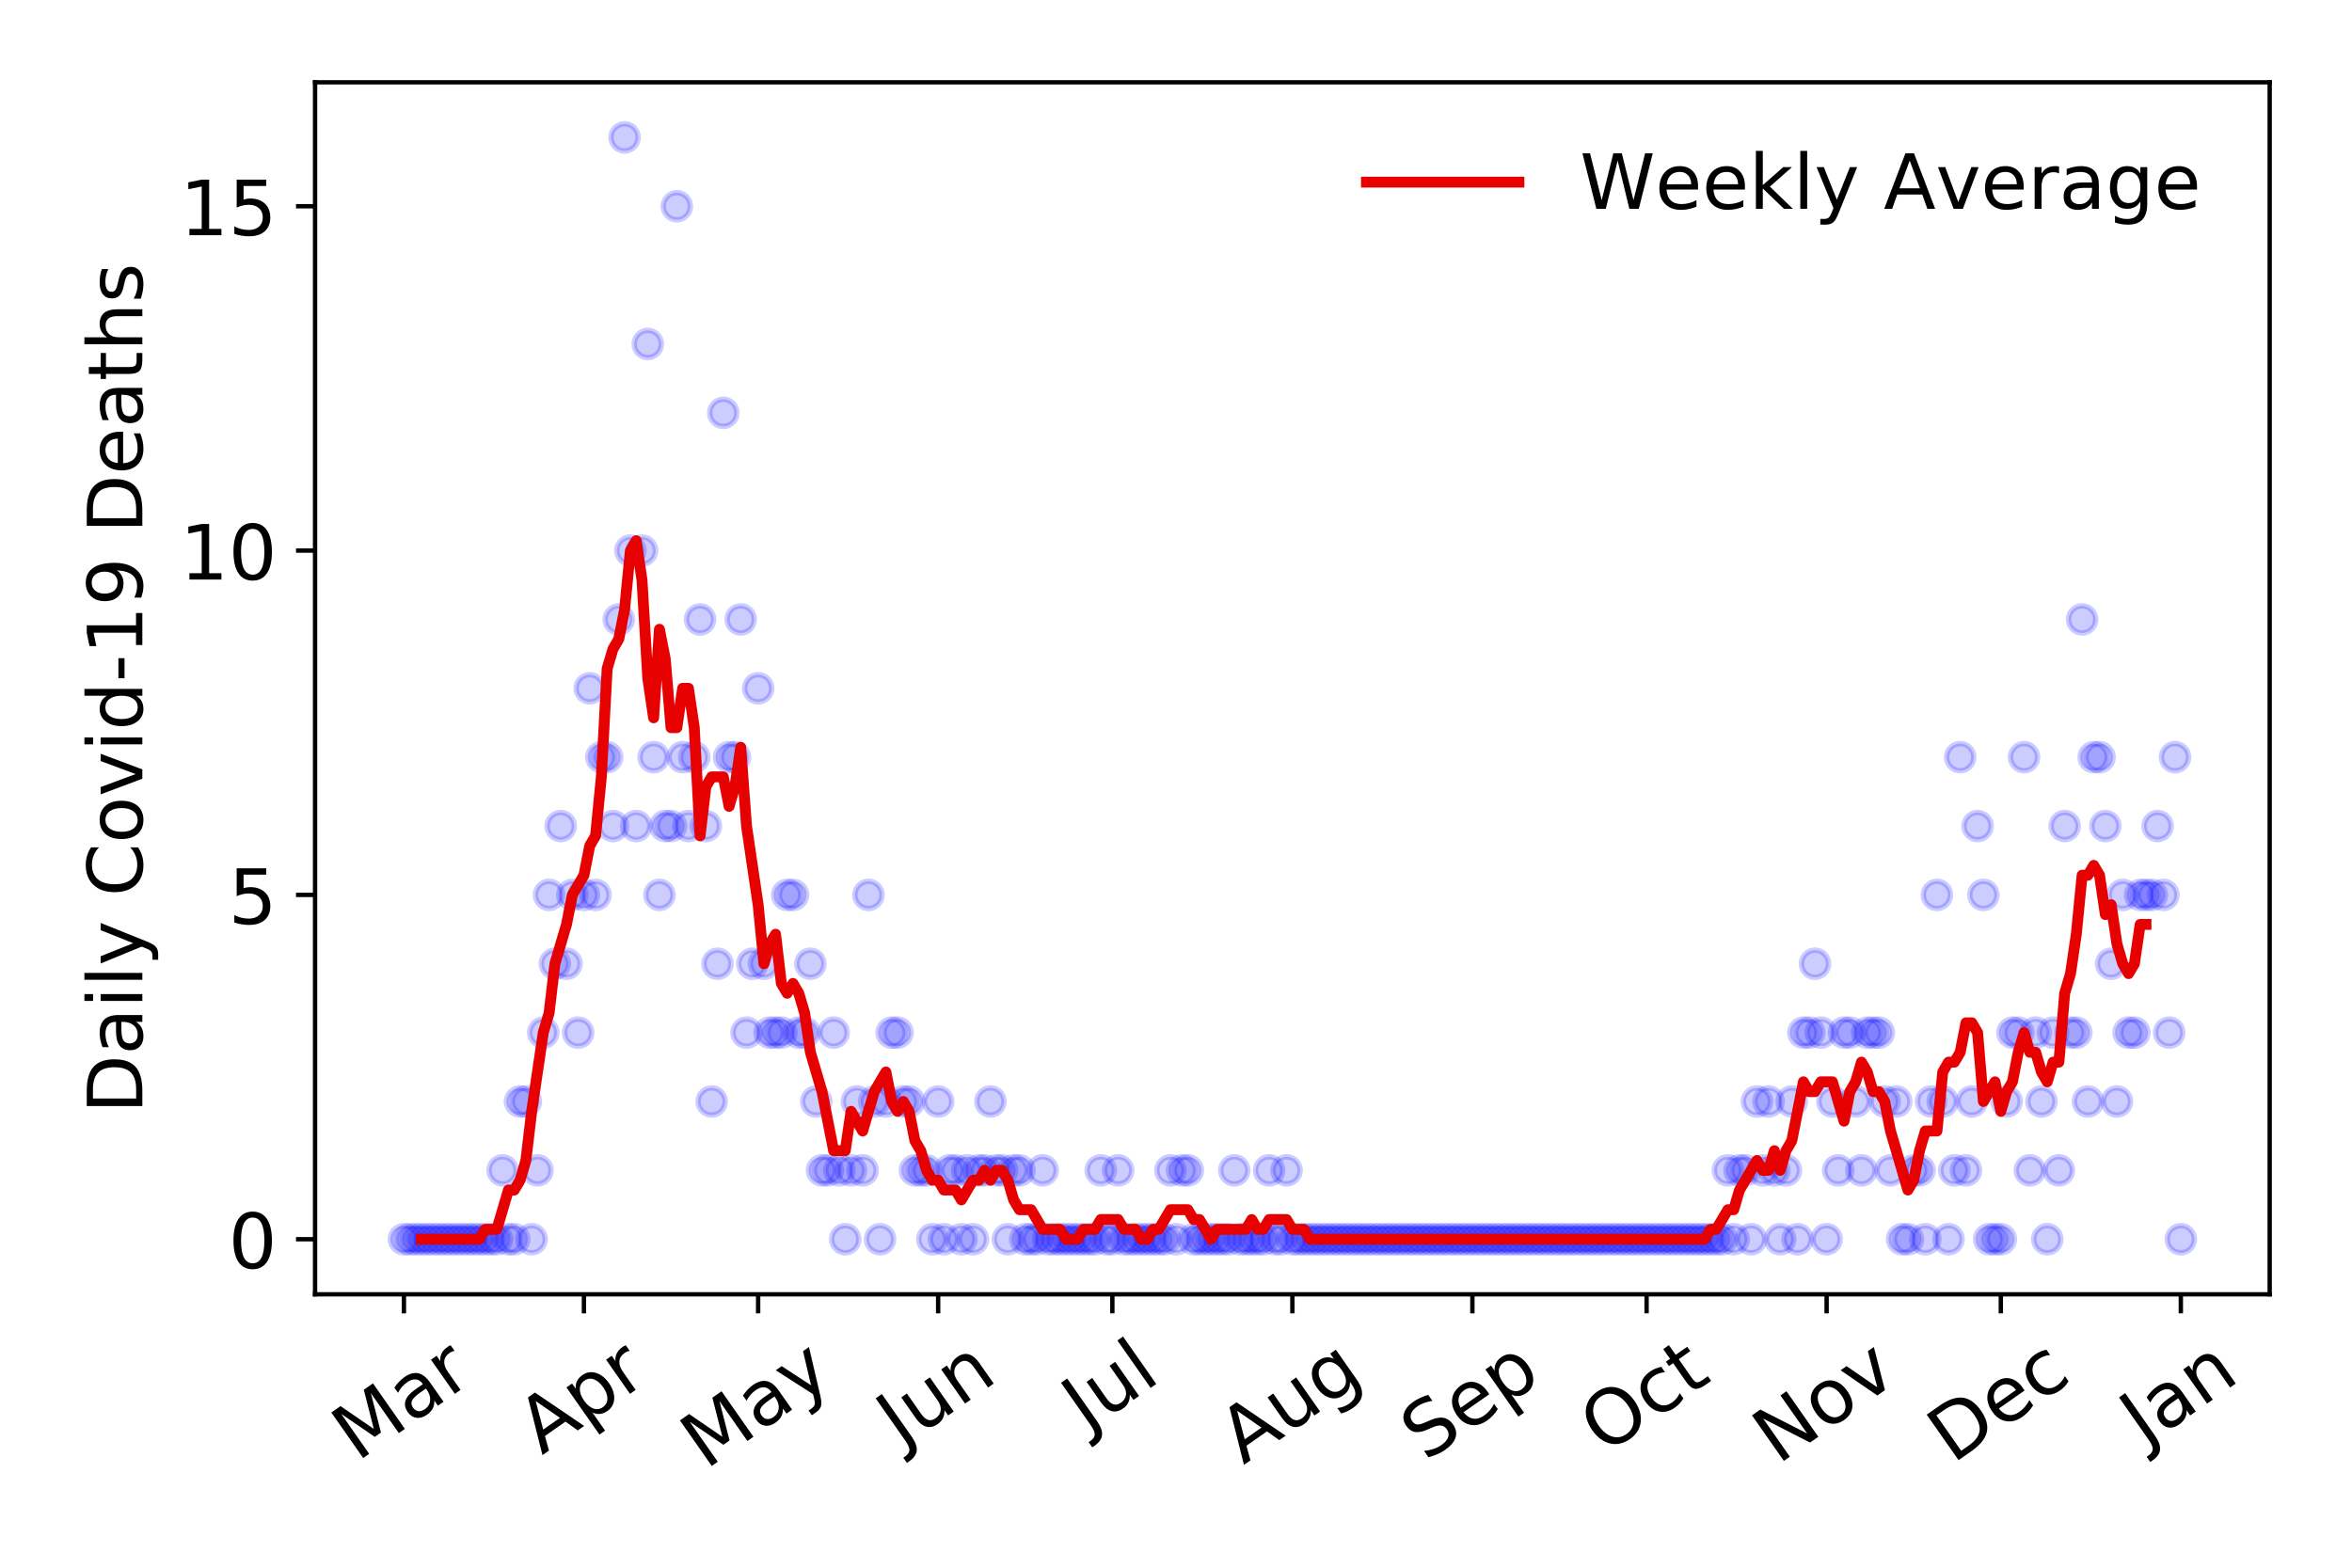 <?xml version="1.0" encoding="utf-8" standalone="no"?>
<!DOCTYPE svg PUBLIC "-//W3C//DTD SVG 1.1//EN"
  "http://www.w3.org/Graphics/SVG/1.1/DTD/svg11.dtd">
<!-- Created with matplotlib (https://matplotlib.org/) -->
<svg height="288pt" version="1.1" viewBox="0 0 432 288" width="432pt" xmlns="http://www.w3.org/2000/svg" xmlns:xlink="http://www.w3.org/1999/xlink">
 <defs>
  <style type="text/css">
*{stroke-linecap:butt;stroke-linejoin:round;}
  </style>
 </defs>
 <g id="figure_1">
  <g id="patch_1">
   <path d="M 0 288 
L 432 288 
L 432 0 
L 0 0 
z
" style="fill:#ffffff;"/>
  </g>
  <g id="axes_1">
   <g id="patch_2">
    <path d="M 57.87 237.778 
L 416.88 237.778 
L 416.88 15.12 
L 57.87 15.12 
z
" style="fill:#ffffff;"/>
   </g>
   <g id="matplotlib.axis_1">
    <g id="xtick_1">
     <g id="line2d_1">
      <defs>
       <path d="M 0 0 
L 0 3.5 
" id="mb45ea0e58d" style="stroke:#000000;stroke-width:0.8;"/>
      </defs>
      <g>
       <use style="stroke:#000000;stroke-width:0.8;" x="74.189" xlink:href="#mb45ea0e58d" y="237.778"/>
      </g>
     </g>
     <g id="text_1">
      <!-- Mar -->
      <defs>
       <path d="M 9.812 72.906 
L 24.516 72.906 
L 43.109 23.297 
L 61.812 72.906 
L 76.516 72.906 
L 76.516 0 
L 66.891 0 
L 66.891 64.016 
L 48.094 14.016 
L 38.188 14.016 
L 19.391 64.016 
L 19.391 0 
L 9.812 0 
z
" id="DejaVuSans-77"/>
       <path d="M 34.281 27.484 
Q 23.391 27.484 19.188 25 
Q 14.984 22.516 14.984 16.5 
Q 14.984 11.719 18.141 8.906 
Q 21.297 6.109 26.703 6.109 
Q 34.188 6.109 38.703 11.406 
Q 43.219 16.703 43.219 25.484 
L 43.219 27.484 
z
M 52.203 31.203 
L 52.203 0 
L 43.219 0 
L 43.219 8.297 
Q 40.141 3.328 35.547 0.953 
Q 30.953 -1.422 24.312 -1.422 
Q 15.922 -1.422 10.953 3.297 
Q 6 8.016 6 15.922 
Q 6 25.141 12.172 29.828 
Q 18.359 34.516 30.609 34.516 
L 43.219 34.516 
L 43.219 35.406 
Q 43.219 41.609 39.141 45 
Q 35.062 48.391 27.688 48.391 
Q 23 48.391 18.547 47.266 
Q 14.109 46.141 10.016 43.891 
L 10.016 52.203 
Q 14.938 54.109 19.578 55.047 
Q 24.219 56 28.609 56 
Q 40.484 56 46.344 49.844 
Q 52.203 43.703 52.203 31.203 
z
" id="DejaVuSans-97"/>
       <path d="M 41.109 46.297 
Q 39.594 47.172 37.812 47.578 
Q 36.031 48 33.891 48 
Q 26.266 48 22.188 43.047 
Q 18.109 38.094 18.109 28.812 
L 18.109 0 
L 9.078 0 
L 9.078 54.688 
L 18.109 54.688 
L 18.109 46.188 
Q 20.953 51.172 25.484 53.578 
Q 30.031 56 36.531 56 
Q 37.453 56 38.578 55.875 
Q 39.703 55.766 41.062 55.516 
z
" id="DejaVuSans-114"/>
      </defs>
      <g transform="translate(65.586 268.643)rotate(-35)scale(0.14 -0.14)">
       <use xlink:href="#DejaVuSans-77"/>
       <use x="86.279" xlink:href="#DejaVuSans-97"/>
       <use x="147.559" xlink:href="#DejaVuSans-114"/>
      </g>
     </g>
    </g>
    <g id="xtick_2">
     <g id="line2d_2">
      <g>
       <use style="stroke:#000000;stroke-width:0.8;" x="107.253" xlink:href="#mb45ea0e58d" y="237.778"/>
      </g>
     </g>
     <g id="text_2">
      <!-- Apr -->
      <defs>
       <path d="M 34.188 63.188 
L 20.797 26.906 
L 47.609 26.906 
z
M 28.609 72.906 
L 39.797 72.906 
L 67.578 0 
L 57.328 0 
L 50.688 18.703 
L 17.828 18.703 
L 11.188 0 
L 0.781 0 
z
" id="DejaVuSans-65"/>
       <path d="M 18.109 8.203 
L 18.109 -20.797 
L 9.078 -20.797 
L 9.078 54.688 
L 18.109 54.688 
L 18.109 46.391 
Q 20.953 51.266 25.266 53.625 
Q 29.594 56 35.594 56 
Q 45.562 56 51.781 48.094 
Q 58.016 40.188 58.016 27.297 
Q 58.016 14.406 51.781 6.484 
Q 45.562 -1.422 35.594 -1.422 
Q 29.594 -1.422 25.266 0.953 
Q 20.953 3.328 18.109 8.203 
z
M 48.688 27.297 
Q 48.688 37.203 44.609 42.844 
Q 40.531 48.484 33.406 48.484 
Q 26.266 48.484 22.188 42.844 
Q 18.109 37.203 18.109 27.297 
Q 18.109 17.391 22.188 11.75 
Q 26.266 6.109 33.406 6.109 
Q 40.531 6.109 44.609 11.75 
Q 48.688 17.391 48.688 27.297 
z
" id="DejaVuSans-112"/>
      </defs>
      <g transform="translate(99.548 267.384)rotate(-35)scale(0.14 -0.14)">
       <use xlink:href="#DejaVuSans-65"/>
       <use x="68.408" xlink:href="#DejaVuSans-112"/>
       <use x="131.885" xlink:href="#DejaVuSans-114"/>
      </g>
     </g>
    </g>
    <g id="xtick_3">
     <g id="line2d_3">
      <g>
       <use style="stroke:#000000;stroke-width:0.8;" x="139.25" xlink:href="#mb45ea0e58d" y="237.778"/>
      </g>
     </g>
     <g id="text_3">
      <!-- May -->
      <defs>
       <path d="M 32.172 -5.078 
Q 28.375 -14.844 24.75 -17.812 
Q 21.141 -20.797 15.094 -20.797 
L 7.906 -20.797 
L 7.906 -13.281 
L 13.188 -13.281 
Q 16.891 -13.281 18.938 -11.516 
Q 21 -9.766 23.484 -3.219 
L 25.094 0.875 
L 2.984 54.688 
L 12.5 54.688 
L 29.594 11.922 
L 46.688 54.688 
L 56.203 54.688 
z
" id="DejaVuSans-121"/>
      </defs>
      <g transform="translate(129.61 270.094)rotate(-35)scale(0.14 -0.14)">
       <use xlink:href="#DejaVuSans-77"/>
       <use x="86.279" xlink:href="#DejaVuSans-97"/>
       <use x="147.559" xlink:href="#DejaVuSans-121"/>
      </g>
     </g>
    </g>
    <g id="xtick_4">
     <g id="line2d_4">
      <g>
       <use style="stroke:#000000;stroke-width:0.8;" x="172.314" xlink:href="#mb45ea0e58d" y="237.778"/>
      </g>
     </g>
     <g id="text_4">
      <!-- Jun -->
      <defs>
       <path d="M 9.812 72.906 
L 19.672 72.906 
L 19.672 5.078 
Q 19.672 -8.109 14.672 -14.062 
Q 9.672 -20.016 -1.422 -20.016 
L -5.172 -20.016 
L -5.172 -11.719 
L -2.094 -11.719 
Q 4.438 -11.719 7.125 -8.047 
Q 9.812 -4.391 9.812 5.078 
z
" id="DejaVuSans-74"/>
       <path d="M 8.5 21.578 
L 8.5 54.688 
L 17.484 54.688 
L 17.484 21.922 
Q 17.484 14.156 20.5 10.266 
Q 23.531 6.391 29.594 6.391 
Q 36.859 6.391 41.078 11.031 
Q 45.312 15.672 45.312 23.688 
L 45.312 54.688 
L 54.297 54.688 
L 54.297 0 
L 45.312 0 
L 45.312 8.406 
Q 42.047 3.422 37.719 1 
Q 33.406 -1.422 27.688 -1.422 
Q 18.266 -1.422 13.375 4.438 
Q 8.5 10.297 8.5 21.578 
z
M 31.109 56 
z
" id="DejaVuSans-117"/>
       <path d="M 54.891 33.016 
L 54.891 0 
L 45.906 0 
L 45.906 32.719 
Q 45.906 40.484 42.875 44.328 
Q 39.844 48.188 33.797 48.188 
Q 26.516 48.188 22.312 43.547 
Q 18.109 38.922 18.109 30.906 
L 18.109 0 
L 9.078 0 
L 9.078 54.688 
L 18.109 54.688 
L 18.109 46.188 
Q 21.344 51.125 25.703 53.562 
Q 30.078 56 35.797 56 
Q 45.219 56 50.047 50.172 
Q 54.891 44.344 54.891 33.016 
z
" id="DejaVuSans-110"/>
      </defs>
      <g transform="translate(165.57 266.039)rotate(-35)scale(0.14 -0.14)">
       <use xlink:href="#DejaVuSans-74"/>
       <use x="29.492" xlink:href="#DejaVuSans-117"/>
       <use x="92.871" xlink:href="#DejaVuSans-110"/>
      </g>
     </g>
    </g>
    <g id="xtick_5">
     <g id="line2d_5">
      <g>
       <use style="stroke:#000000;stroke-width:0.8;" x="204.311" xlink:href="#mb45ea0e58d" y="237.778"/>
      </g>
     </g>
     <g id="text_5">
      <!-- Jul -->
      <defs>
       <path d="M 9.422 75.984 
L 18.406 75.984 
L 18.406 0 
L 9.422 0 
z
" id="DejaVuSans-108"/>
      </defs>
      <g transform="translate(199.608 263.181)rotate(-35)scale(0.14 -0.14)">
       <use xlink:href="#DejaVuSans-74"/>
       <use x="29.492" xlink:href="#DejaVuSans-117"/>
       <use x="92.871" xlink:href="#DejaVuSans-108"/>
      </g>
     </g>
    </g>
    <g id="xtick_6">
     <g id="line2d_6">
      <g>
       <use style="stroke:#000000;stroke-width:0.8;" x="237.375" xlink:href="#mb45ea0e58d" y="237.778"/>
      </g>
     </g>
     <g id="text_6">
      <!-- Aug -->
      <defs>
       <path d="M 45.406 27.984 
Q 45.406 37.75 41.375 43.109 
Q 37.359 48.484 30.078 48.484 
Q 22.859 48.484 18.828 43.109 
Q 14.797 37.75 14.797 27.984 
Q 14.797 18.266 18.828 12.891 
Q 22.859 7.516 30.078 7.516 
Q 37.359 7.516 41.375 12.891 
Q 45.406 18.266 45.406 27.984 
z
M 54.391 6.781 
Q 54.391 -7.172 48.188 -13.984 
Q 42 -20.797 29.203 -20.797 
Q 24.469 -20.797 20.266 -20.094 
Q 16.062 -19.391 12.109 -17.922 
L 12.109 -9.188 
Q 16.062 -11.328 19.922 -12.344 
Q 23.781 -13.375 27.781 -13.375 
Q 36.625 -13.375 41.016 -8.766 
Q 45.406 -4.156 45.406 5.172 
L 45.406 9.625 
Q 42.625 4.781 38.281 2.391 
Q 33.938 0 27.875 0 
Q 17.828 0 11.672 7.656 
Q 5.516 15.328 5.516 27.984 
Q 5.516 40.672 11.672 48.328 
Q 17.828 56 27.875 56 
Q 33.938 56 38.281 53.609 
Q 42.625 51.219 45.406 46.391 
L 45.406 54.688 
L 54.391 54.688 
z
" id="DejaVuSans-103"/>
      </defs>
      <g transform="translate(228.394 269.172)rotate(-35)scale(0.14 -0.14)">
       <use xlink:href="#DejaVuSans-65"/>
       <use x="68.408" xlink:href="#DejaVuSans-117"/>
       <use x="131.787" xlink:href="#DejaVuSans-103"/>
      </g>
     </g>
    </g>
    <g id="xtick_7">
     <g id="line2d_7">
      <g>
       <use style="stroke:#000000;stroke-width:0.8;" x="270.439" xlink:href="#mb45ea0e58d" y="237.778"/>
      </g>
     </g>
     <g id="text_7">
      <!-- Sep -->
      <defs>
       <path d="M 53.516 70.516 
L 53.516 60.891 
Q 47.906 63.578 42.922 64.891 
Q 37.938 66.219 33.297 66.219 
Q 25.25 66.219 20.875 63.094 
Q 16.5 59.969 16.5 54.203 
Q 16.5 49.359 19.406 46.891 
Q 22.312 44.438 30.422 42.922 
L 36.375 41.703 
Q 47.406 39.594 52.656 34.297 
Q 57.906 29 57.906 20.125 
Q 57.906 9.516 50.797 4.047 
Q 43.703 -1.422 29.984 -1.422 
Q 24.812 -1.422 18.969 -0.25 
Q 13.141 0.922 6.891 3.219 
L 6.891 13.375 
Q 12.891 10.016 18.656 8.297 
Q 24.422 6.594 29.984 6.594 
Q 38.422 6.594 43.016 9.906 
Q 47.609 13.234 47.609 19.391 
Q 47.609 24.75 44.312 27.781 
Q 41.016 30.812 33.5 32.328 
L 27.484 33.5 
Q 16.453 35.688 11.516 40.375 
Q 6.594 45.062 6.594 53.422 
Q 6.594 63.094 13.406 68.656 
Q 20.219 74.219 32.172 74.219 
Q 37.312 74.219 42.625 73.281 
Q 47.953 72.359 53.516 70.516 
z
" id="DejaVuSans-83"/>
       <path d="M 56.203 29.594 
L 56.203 25.203 
L 14.891 25.203 
Q 15.484 15.922 20.484 11.062 
Q 25.484 6.203 34.422 6.203 
Q 39.594 6.203 44.453 7.469 
Q 49.312 8.734 54.109 11.281 
L 54.109 2.781 
Q 49.266 0.734 44.188 -0.344 
Q 39.109 -1.422 33.891 -1.422 
Q 20.797 -1.422 13.156 6.188 
Q 5.516 13.812 5.516 26.812 
Q 5.516 40.234 12.766 48.109 
Q 20.016 56 32.328 56 
Q 43.359 56 49.781 48.891 
Q 56.203 41.797 56.203 29.594 
z
M 47.219 32.234 
Q 47.125 39.594 43.094 43.984 
Q 39.062 48.391 32.422 48.391 
Q 24.906 48.391 20.391 44.141 
Q 15.875 39.891 15.188 32.172 
z
" id="DejaVuSans-101"/>
      </defs>
      <g transform="translate(261.846 268.629)rotate(-35)scale(0.14 -0.14)">
       <use xlink:href="#DejaVuSans-83"/>
       <use x="63.477" xlink:href="#DejaVuSans-101"/>
       <use x="125" xlink:href="#DejaVuSans-112"/>
      </g>
     </g>
    </g>
    <g id="xtick_8">
     <g id="line2d_8">
      <g>
       <use style="stroke:#000000;stroke-width:0.8;" x="302.436" xlink:href="#mb45ea0e58d" y="237.778"/>
      </g>
     </g>
     <g id="text_8">
      <!-- Oct -->
      <defs>
       <path d="M 39.406 66.219 
Q 28.656 66.219 22.328 58.203 
Q 16.016 50.203 16.016 36.375 
Q 16.016 22.609 22.328 14.594 
Q 28.656 6.594 39.406 6.594 
Q 50.141 6.594 56.422 14.594 
Q 62.703 22.609 62.703 36.375 
Q 62.703 50.203 56.422 58.203 
Q 50.141 66.219 39.406 66.219 
z
M 39.406 74.219 
Q 54.734 74.219 63.906 63.938 
Q 73.094 53.656 73.094 36.375 
Q 73.094 19.141 63.906 8.859 
Q 54.734 -1.422 39.406 -1.422 
Q 24.031 -1.422 14.812 8.828 
Q 5.609 19.094 5.609 36.375 
Q 5.609 53.656 14.812 63.938 
Q 24.031 74.219 39.406 74.219 
z
" id="DejaVuSans-79"/>
       <path d="M 48.781 52.594 
L 48.781 44.188 
Q 44.969 46.297 41.141 47.344 
Q 37.312 48.391 33.406 48.391 
Q 24.656 48.391 19.812 42.844 
Q 14.984 37.312 14.984 27.297 
Q 14.984 17.281 19.812 11.734 
Q 24.656 6.203 33.406 6.203 
Q 37.312 6.203 41.141 7.25 
Q 44.969 8.297 48.781 10.406 
L 48.781 2.094 
Q 45.016 0.344 40.984 -0.531 
Q 36.969 -1.422 32.422 -1.422 
Q 20.062 -1.422 12.781 6.344 
Q 5.516 14.109 5.516 27.297 
Q 5.516 40.672 12.859 48.328 
Q 20.219 56 33.016 56 
Q 37.156 56 41.109 55.141 
Q 45.062 54.297 48.781 52.594 
z
" id="DejaVuSans-99"/>
       <path d="M 18.312 70.219 
L 18.312 54.688 
L 36.812 54.688 
L 36.812 47.703 
L 18.312 47.703 
L 18.312 18.016 
Q 18.312 11.328 20.141 9.422 
Q 21.969 7.516 27.594 7.516 
L 36.812 7.516 
L 36.812 0 
L 27.594 0 
Q 17.188 0 13.234 3.875 
Q 9.281 7.766 9.281 18.016 
L 9.281 47.703 
L 2.688 47.703 
L 2.688 54.688 
L 9.281 54.688 
L 9.281 70.219 
z
" id="DejaVuSans-116"/>
      </defs>
      <g transform="translate(294.737 267.377)rotate(-35)scale(0.14 -0.14)">
       <use xlink:href="#DejaVuSans-79"/>
       <use x="78.711" xlink:href="#DejaVuSans-99"/>
       <use x="133.691" xlink:href="#DejaVuSans-116"/>
      </g>
     </g>
    </g>
    <g id="xtick_9">
     <g id="line2d_9">
      <g>
       <use style="stroke:#000000;stroke-width:0.8;" x="335.5" xlink:href="#mb45ea0e58d" y="237.778"/>
      </g>
     </g>
     <g id="text_9">
      <!-- Nov -->
      <defs>
       <path d="M 9.812 72.906 
L 23.094 72.906 
L 55.422 11.922 
L 55.422 72.906 
L 64.984 72.906 
L 64.984 0 
L 51.703 0 
L 19.391 60.984 
L 19.391 0 
L 9.812 0 
z
" id="DejaVuSans-78"/>
       <path d="M 30.609 48.391 
Q 23.391 48.391 19.188 42.75 
Q 14.984 37.109 14.984 27.297 
Q 14.984 17.484 19.156 11.844 
Q 23.344 6.203 30.609 6.203 
Q 37.797 6.203 41.984 11.859 
Q 46.188 17.531 46.188 27.297 
Q 46.188 37.016 41.984 42.703 
Q 37.797 48.391 30.609 48.391 
z
M 30.609 56 
Q 42.328 56 49.016 48.375 
Q 55.719 40.766 55.719 27.297 
Q 55.719 13.875 49.016 6.219 
Q 42.328 -1.422 30.609 -1.422 
Q 18.844 -1.422 12.172 6.219 
Q 5.516 13.875 5.516 27.297 
Q 5.516 40.766 12.172 48.375 
Q 18.844 56 30.609 56 
z
" id="DejaVuSans-111"/>
       <path d="M 2.984 54.688 
L 12.5 54.688 
L 29.594 8.797 
L 46.688 54.688 
L 56.203 54.688 
L 35.688 0 
L 23.484 0 
z
" id="DejaVuSans-118"/>
      </defs>
      <g transform="translate(326.524 269.166)rotate(-35)scale(0.14 -0.14)">
       <use xlink:href="#DejaVuSans-78"/>
       <use x="74.805" xlink:href="#DejaVuSans-111"/>
       <use x="135.986" xlink:href="#DejaVuSans-118"/>
      </g>
     </g>
    </g>
    <g id="xtick_10">
     <g id="line2d_10">
      <g>
       <use style="stroke:#000000;stroke-width:0.8;" x="367.497" xlink:href="#mb45ea0e58d" y="237.778"/>
      </g>
     </g>
     <g id="text_10">
      <!-- Dec -->
      <defs>
       <path d="M 19.672 64.797 
L 19.672 8.109 
L 31.594 8.109 
Q 46.688 8.109 53.688 14.938 
Q 60.688 21.781 60.688 36.531 
Q 60.688 51.172 53.688 57.984 
Q 46.688 64.797 31.594 64.797 
z
M 9.812 72.906 
L 30.078 72.906 
Q 51.266 72.906 61.172 64.094 
Q 71.094 55.281 71.094 36.531 
Q 71.094 17.672 61.125 8.828 
Q 51.172 0 30.078 0 
L 9.812 0 
z
" id="DejaVuSans-68"/>
      </defs>
      <g transform="translate(358.617 269.032)rotate(-35)scale(0.14 -0.14)">
       <use xlink:href="#DejaVuSans-68"/>
       <use x="77.002" xlink:href="#DejaVuSans-101"/>
       <use x="138.525" xlink:href="#DejaVuSans-99"/>
      </g>
     </g>
    </g>
    <g id="xtick_11">
     <g id="line2d_11">
      <g>
       <use style="stroke:#000000;stroke-width:0.8;" x="400.561" xlink:href="#mb45ea0e58d" y="237.778"/>
      </g>
     </g>
     <g id="text_11">
      <!-- Jan -->
      <g transform="translate(393.938 265.871)rotate(-35)scale(0.14 -0.14)">
       <use xlink:href="#DejaVuSans-74"/>
       <use x="29.492" xlink:href="#DejaVuSans-97"/>
       <use x="90.771" xlink:href="#DejaVuSans-110"/>
      </g>
     </g>
    </g>
   </g>
   <g id="matplotlib.axis_2">
    <g id="ytick_1">
     <g id="line2d_12">
      <defs>
       <path d="M 0 0 
L -3.5 0 
" id="meec224358d" style="stroke:#000000;stroke-width:0.8;"/>
      </defs>
      <g>
       <use style="stroke:#000000;stroke-width:0.8;" x="57.87" xlink:href="#meec224358d" y="227.657"/>
      </g>
     </g>
     <g id="text_12">
      <!-- 0 -->
      <defs>
       <path d="M 31.781 66.406 
Q 24.172 66.406 20.328 58.906 
Q 16.5 51.422 16.5 36.375 
Q 16.5 21.391 20.328 13.891 
Q 24.172 6.391 31.781 6.391 
Q 39.453 6.391 43.281 13.891 
Q 47.125 21.391 47.125 36.375 
Q 47.125 51.422 43.281 58.906 
Q 39.453 66.406 31.781 66.406 
z
M 31.781 74.219 
Q 44.047 74.219 50.516 64.516 
Q 56.984 54.828 56.984 36.375 
Q 56.984 17.969 50.516 8.266 
Q 44.047 -1.422 31.781 -1.422 
Q 19.531 -1.422 13.062 8.266 
Q 6.594 17.969 6.594 36.375 
Q 6.594 54.828 13.062 64.516 
Q 19.531 74.219 31.781 74.219 
z
" id="DejaVuSans-48"/>
      </defs>
      <g transform="translate(41.962 232.976)scale(0.14 -0.14)">
       <use xlink:href="#DejaVuSans-48"/>
      </g>
     </g>
    </g>
    <g id="ytick_2">
     <g id="line2d_13">
      <g>
       <use style="stroke:#000000;stroke-width:0.8;" x="57.87" xlink:href="#meec224358d" y="164.402"/>
      </g>
     </g>
     <g id="text_13">
      <!-- 5 -->
      <defs>
       <path d="M 10.797 72.906 
L 49.516 72.906 
L 49.516 64.594 
L 19.828 64.594 
L 19.828 46.734 
Q 21.969 47.469 24.109 47.828 
Q 26.266 48.188 28.422 48.188 
Q 40.625 48.188 47.75 41.5 
Q 54.891 34.812 54.891 23.391 
Q 54.891 11.625 47.562 5.094 
Q 40.234 -1.422 26.906 -1.422 
Q 22.312 -1.422 17.547 -0.641 
Q 12.797 0.141 7.719 1.703 
L 7.719 11.625 
Q 12.109 9.234 16.797 8.062 
Q 21.484 6.891 26.703 6.891 
Q 35.156 6.891 40.078 11.328 
Q 45.016 15.766 45.016 23.391 
Q 45.016 31 40.078 35.438 
Q 35.156 39.891 26.703 39.891 
Q 22.75 39.891 18.812 39.016 
Q 14.891 38.141 10.797 36.281 
z
" id="DejaVuSans-53"/>
      </defs>
      <g transform="translate(41.962 169.721)scale(0.14 -0.14)">
       <use xlink:href="#DejaVuSans-53"/>
      </g>
     </g>
    </g>
    <g id="ytick_3">
     <g id="line2d_14">
      <g>
       <use style="stroke:#000000;stroke-width:0.8;" x="57.87" xlink:href="#meec224358d" y="101.147"/>
      </g>
     </g>
     <g id="text_14">
      <!-- 10 -->
      <defs>
       <path d="M 12.406 8.297 
L 28.516 8.297 
L 28.516 63.922 
L 10.984 60.406 
L 10.984 69.391 
L 28.422 72.906 
L 38.281 72.906 
L 38.281 8.297 
L 54.391 8.297 
L 54.391 0 
L 12.406 0 
z
" id="DejaVuSans-49"/>
      </defs>
      <g transform="translate(33.055 106.466)scale(0.14 -0.14)">
       <use xlink:href="#DejaVuSans-49"/>
       <use x="63.623" xlink:href="#DejaVuSans-48"/>
      </g>
     </g>
    </g>
    <g id="ytick_4">
     <g id="line2d_15">
      <g>
       <use style="stroke:#000000;stroke-width:0.8;" x="57.87" xlink:href="#meec224358d" y="37.892"/>
      </g>
     </g>
     <g id="text_15">
      <!-- 15 -->
      <g transform="translate(33.055 43.211)scale(0.14 -0.14)">
       <use xlink:href="#DejaVuSans-49"/>
       <use x="63.623" xlink:href="#DejaVuSans-53"/>
      </g>
     </g>
    </g>
    <g id="text_16">
     <!-- Daily Covid-19 Deaths -->
     <defs>
      <path d="M 9.422 54.688 
L 18.406 54.688 
L 18.406 0 
L 9.422 0 
z
M 9.422 75.984 
L 18.406 75.984 
L 18.406 64.594 
L 9.422 64.594 
z
" id="DejaVuSans-105"/>
      <path id="DejaVuSans-32"/>
      <path d="M 64.406 67.281 
L 64.406 56.891 
Q 59.422 61.531 53.781 63.812 
Q 48.141 66.109 41.797 66.109 
Q 29.297 66.109 22.656 58.469 
Q 16.016 50.828 16.016 36.375 
Q 16.016 21.969 22.656 14.328 
Q 29.297 6.688 41.797 6.688 
Q 48.141 6.688 53.781 8.984 
Q 59.422 11.281 64.406 15.922 
L 64.406 5.609 
Q 59.234 2.094 53.438 0.328 
Q 47.656 -1.422 41.219 -1.422 
Q 24.656 -1.422 15.125 8.703 
Q 5.609 18.844 5.609 36.375 
Q 5.609 53.953 15.125 64.078 
Q 24.656 74.219 41.219 74.219 
Q 47.75 74.219 53.531 72.484 
Q 59.328 70.75 64.406 67.281 
z
" id="DejaVuSans-67"/>
      <path d="M 45.406 46.391 
L 45.406 75.984 
L 54.391 75.984 
L 54.391 0 
L 45.406 0 
L 45.406 8.203 
Q 42.578 3.328 38.25 0.953 
Q 33.938 -1.422 27.875 -1.422 
Q 17.969 -1.422 11.734 6.484 
Q 5.516 14.406 5.516 27.297 
Q 5.516 40.188 11.734 48.094 
Q 17.969 56 27.875 56 
Q 33.938 56 38.25 53.625 
Q 42.578 51.266 45.406 46.391 
z
M 14.797 27.297 
Q 14.797 17.391 18.875 11.75 
Q 22.953 6.109 30.078 6.109 
Q 37.203 6.109 41.297 11.75 
Q 45.406 17.391 45.406 27.297 
Q 45.406 37.203 41.297 42.844 
Q 37.203 48.484 30.078 48.484 
Q 22.953 48.484 18.875 42.844 
Q 14.797 37.203 14.797 27.297 
z
" id="DejaVuSans-100"/>
      <path d="M 4.891 31.391 
L 31.203 31.391 
L 31.203 23.391 
L 4.891 23.391 
z
" id="DejaVuSans-45"/>
      <path d="M 10.984 1.516 
L 10.984 10.5 
Q 14.703 8.734 18.5 7.812 
Q 22.312 6.891 25.984 6.891 
Q 35.75 6.891 40.891 13.453 
Q 46.047 20.016 46.781 33.406 
Q 43.953 29.203 39.594 26.953 
Q 35.25 24.703 29.984 24.703 
Q 19.047 24.703 12.672 31.312 
Q 6.297 37.938 6.297 49.422 
Q 6.297 60.641 12.938 67.422 
Q 19.578 74.219 30.609 74.219 
Q 43.266 74.219 49.922 64.516 
Q 56.594 54.828 56.594 36.375 
Q 56.594 19.141 48.406 8.859 
Q 40.234 -1.422 26.422 -1.422 
Q 22.703 -1.422 18.891 -0.688 
Q 15.094 0.047 10.984 1.516 
z
M 30.609 32.422 
Q 37.25 32.422 41.125 36.953 
Q 45.016 41.5 45.016 49.422 
Q 45.016 57.281 41.125 61.844 
Q 37.25 66.406 30.609 66.406 
Q 23.969 66.406 20.094 61.844 
Q 16.219 57.281 16.219 49.422 
Q 16.219 41.5 20.094 36.953 
Q 23.969 32.422 30.609 32.422 
z
" id="DejaVuSans-57"/>
      <path d="M 54.891 33.016 
L 54.891 0 
L 45.906 0 
L 45.906 32.719 
Q 45.906 40.484 42.875 44.328 
Q 39.844 48.188 33.797 48.188 
Q 26.516 48.188 22.312 43.547 
Q 18.109 38.922 18.109 30.906 
L 18.109 0 
L 9.078 0 
L 9.078 75.984 
L 18.109 75.984 
L 18.109 46.188 
Q 21.344 51.125 25.703 53.562 
Q 30.078 56 35.797 56 
Q 45.219 56 50.047 50.172 
Q 54.891 44.344 54.891 33.016 
z
" id="DejaVuSans-104"/>
      <path d="M 44.281 53.078 
L 44.281 44.578 
Q 40.484 46.531 36.375 47.5 
Q 32.281 48.484 27.875 48.484 
Q 21.188 48.484 17.844 46.438 
Q 14.5 44.391 14.5 40.281 
Q 14.5 37.156 16.891 35.375 
Q 19.281 33.594 26.516 31.984 
L 29.594 31.297 
Q 39.156 29.25 43.188 25.516 
Q 47.219 21.781 47.219 15.094 
Q 47.219 7.469 41.188 3.016 
Q 35.156 -1.422 24.609 -1.422 
Q 20.219 -1.422 15.453 -0.562 
Q 10.688 0.297 5.422 2 
L 5.422 11.281 
Q 10.406 8.688 15.234 7.391 
Q 20.062 6.109 24.812 6.109 
Q 31.156 6.109 34.562 8.281 
Q 37.984 10.453 37.984 14.406 
Q 37.984 18.062 35.516 20.016 
Q 33.062 21.969 24.703 23.781 
L 21.578 24.516 
Q 13.234 26.266 9.516 29.906 
Q 5.812 33.547 5.812 39.891 
Q 5.812 47.609 11.281 51.797 
Q 16.75 56 26.812 56 
Q 31.781 56 36.172 55.266 
Q 40.578 54.547 44.281 53.078 
z
" id="DejaVuSans-115"/>
     </defs>
     <g transform="translate(26.143 204.56)rotate(-90)scale(0.14 -0.14)">
      <use xlink:href="#DejaVuSans-68"/>
      <use x="77.002" xlink:href="#DejaVuSans-97"/>
      <use x="138.281" xlink:href="#DejaVuSans-105"/>
      <use x="166.064" xlink:href="#DejaVuSans-108"/>
      <use x="193.848" xlink:href="#DejaVuSans-121"/>
      <use x="253.027" xlink:href="#DejaVuSans-32"/>
      <use x="284.814" xlink:href="#DejaVuSans-67"/>
      <use x="354.639" xlink:href="#DejaVuSans-111"/>
      <use x="415.82" xlink:href="#DejaVuSans-118"/>
      <use x="475" xlink:href="#DejaVuSans-105"/>
      <use x="502.783" xlink:href="#DejaVuSans-100"/>
      <use x="566.26" xlink:href="#DejaVuSans-45"/>
      <use x="602.344" xlink:href="#DejaVuSans-49"/>
      <use x="665.967" xlink:href="#DejaVuSans-57"/>
      <use x="729.59" xlink:href="#DejaVuSans-32"/>
      <use x="761.377" xlink:href="#DejaVuSans-68"/>
      <use x="838.379" xlink:href="#DejaVuSans-101"/>
      <use x="899.902" xlink:href="#DejaVuSans-97"/>
      <use x="961.182" xlink:href="#DejaVuSans-116"/>
      <use x="1000.391" xlink:href="#DejaVuSans-104"/>
      <use x="1063.77" xlink:href="#DejaVuSans-115"/>
     </g>
    </g>
   </g>
   <g id="line2d_16">
    <defs>
     <path d="M 0 2.5 
C 0.663 2.5 1.299 2.237 1.768 1.768 
C 2.237 1.299 2.5 0.663 2.5 0 
C 2.5 -0.663 2.237 -1.299 1.768 -1.768 
C 1.299 -2.237 0.663 -2.5 0 -2.5 
C -0.663 -2.5 -1.299 -2.237 -1.768 -1.768 
C -2.237 -1.299 -2.5 -0.663 -2.5 0 
C -2.5 0.663 -2.237 1.299 -1.768 1.768 
C -1.299 2.237 -0.663 2.5 0 2.5 
z
" id="ma1e09d3025" style="stroke:#0000ff;stroke-opacity:0.2;"/>
    </defs>
    <g clip-path="url(#p90036ebd9c)">
     <use style="fill:#0000ff;fill-opacity:0.2;stroke:#0000ff;stroke-opacity:0.2;" x="74.189" xlink:href="#ma1e09d3025" y="227.657"/>
     <use style="fill:#0000ff;fill-opacity:0.2;stroke:#0000ff;stroke-opacity:0.2;" x="75.255" xlink:href="#ma1e09d3025" y="227.657"/>
     <use style="fill:#0000ff;fill-opacity:0.2;stroke:#0000ff;stroke-opacity:0.2;" x="76.322" xlink:href="#ma1e09d3025" y="227.657"/>
     <use style="fill:#0000ff;fill-opacity:0.2;stroke:#0000ff;stroke-opacity:0.2;" x="77.388" xlink:href="#ma1e09d3025" y="227.657"/>
     <use style="fill:#0000ff;fill-opacity:0.2;stroke:#0000ff;stroke-opacity:0.2;" x="78.455" xlink:href="#ma1e09d3025" y="227.657"/>
     <use style="fill:#0000ff;fill-opacity:0.2;stroke:#0000ff;stroke-opacity:0.2;" x="79.522" xlink:href="#ma1e09d3025" y="227.657"/>
     <use style="fill:#0000ff;fill-opacity:0.2;stroke:#0000ff;stroke-opacity:0.2;" x="80.588" xlink:href="#ma1e09d3025" y="227.657"/>
     <use style="fill:#0000ff;fill-opacity:0.2;stroke:#0000ff;stroke-opacity:0.2;" x="81.655" xlink:href="#ma1e09d3025" y="227.657"/>
     <use style="fill:#0000ff;fill-opacity:0.2;stroke:#0000ff;stroke-opacity:0.2;" x="82.721" xlink:href="#ma1e09d3025" y="227.657"/>
     <use style="fill:#0000ff;fill-opacity:0.2;stroke:#0000ff;stroke-opacity:0.2;" x="83.788" xlink:href="#ma1e09d3025" y="227.657"/>
     <use style="fill:#0000ff;fill-opacity:0.2;stroke:#0000ff;stroke-opacity:0.2;" x="84.854" xlink:href="#ma1e09d3025" y="227.657"/>
     <use style="fill:#0000ff;fill-opacity:0.2;stroke:#0000ff;stroke-opacity:0.2;" x="85.921" xlink:href="#ma1e09d3025" y="227.657"/>
     <use style="fill:#0000ff;fill-opacity:0.2;stroke:#0000ff;stroke-opacity:0.2;" x="86.988" xlink:href="#ma1e09d3025" y="227.657"/>
     <use style="fill:#0000ff;fill-opacity:0.2;stroke:#0000ff;stroke-opacity:0.2;" x="88.054" xlink:href="#ma1e09d3025" y="227.657"/>
     <use style="fill:#0000ff;fill-opacity:0.2;stroke:#0000ff;stroke-opacity:0.2;" x="89.121" xlink:href="#ma1e09d3025" y="227.657"/>
     <use style="fill:#0000ff;fill-opacity:0.2;stroke:#0000ff;stroke-opacity:0.2;" x="90.187" xlink:href="#ma1e09d3025" y="227.657"/>
     <use style="fill:#0000ff;fill-opacity:0.2;stroke:#0000ff;stroke-opacity:0.2;" x="91.254" xlink:href="#ma1e09d3025" y="227.657"/>
     <use style="fill:#0000ff;fill-opacity:0.2;stroke:#0000ff;stroke-opacity:0.2;" x="92.32" xlink:href="#ma1e09d3025" y="215.006"/>
     <use style="fill:#0000ff;fill-opacity:0.2;stroke:#0000ff;stroke-opacity:0.2;" x="93.387" xlink:href="#ma1e09d3025" y="227.657"/>
     <use style="fill:#0000ff;fill-opacity:0.2;stroke:#0000ff;stroke-opacity:0.2;" x="94.454" xlink:href="#ma1e09d3025" y="227.657"/>
     <use style="fill:#0000ff;fill-opacity:0.2;stroke:#0000ff;stroke-opacity:0.2;" x="95.52" xlink:href="#ma1e09d3025" y="202.355"/>
     <use style="fill:#0000ff;fill-opacity:0.2;stroke:#0000ff;stroke-opacity:0.2;" x="96.587" xlink:href="#ma1e09d3025" y="202.355"/>
     <use style="fill:#0000ff;fill-opacity:0.2;stroke:#0000ff;stroke-opacity:0.2;" x="97.653" xlink:href="#ma1e09d3025" y="227.657"/>
     <use style="fill:#0000ff;fill-opacity:0.2;stroke:#0000ff;stroke-opacity:0.2;" x="98.72" xlink:href="#ma1e09d3025" y="215.006"/>
     <use style="fill:#0000ff;fill-opacity:0.2;stroke:#0000ff;stroke-opacity:0.2;" x="99.786" xlink:href="#ma1e09d3025" y="189.704"/>
     <use style="fill:#0000ff;fill-opacity:0.2;stroke:#0000ff;stroke-opacity:0.2;" x="100.853" xlink:href="#ma1e09d3025" y="164.402"/>
     <use style="fill:#0000ff;fill-opacity:0.2;stroke:#0000ff;stroke-opacity:0.2;" x="101.92" xlink:href="#ma1e09d3025" y="177.053"/>
     <use style="fill:#0000ff;fill-opacity:0.2;stroke:#0000ff;stroke-opacity:0.2;" x="102.986" xlink:href="#ma1e09d3025" y="151.751"/>
     <use style="fill:#0000ff;fill-opacity:0.2;stroke:#0000ff;stroke-opacity:0.2;" x="104.053" xlink:href="#ma1e09d3025" y="177.053"/>
     <use style="fill:#0000ff;fill-opacity:0.2;stroke:#0000ff;stroke-opacity:0.2;" x="105.119" xlink:href="#ma1e09d3025" y="164.402"/>
     <use style="fill:#0000ff;fill-opacity:0.2;stroke:#0000ff;stroke-opacity:0.2;" x="106.186" xlink:href="#ma1e09d3025" y="189.704"/>
     <use style="fill:#0000ff;fill-opacity:0.2;stroke:#0000ff;stroke-opacity:0.2;" x="107.253" xlink:href="#ma1e09d3025" y="164.402"/>
     <use style="fill:#0000ff;fill-opacity:0.2;stroke:#0000ff;stroke-opacity:0.2;" x="108.319" xlink:href="#ma1e09d3025" y="126.449"/>
     <use style="fill:#0000ff;fill-opacity:0.2;stroke:#0000ff;stroke-opacity:0.2;" x="109.386" xlink:href="#ma1e09d3025" y="164.402"/>
     <use style="fill:#0000ff;fill-opacity:0.2;stroke:#0000ff;stroke-opacity:0.2;" x="110.452" xlink:href="#ma1e09d3025" y="139.1"/>
     <use style="fill:#0000ff;fill-opacity:0.2;stroke:#0000ff;stroke-opacity:0.2;" x="111.519" xlink:href="#ma1e09d3025" y="139.1"/>
     <use style="fill:#0000ff;fill-opacity:0.2;stroke:#0000ff;stroke-opacity:0.2;" x="112.585" xlink:href="#ma1e09d3025" y="151.751"/>
     <use style="fill:#0000ff;fill-opacity:0.2;stroke:#0000ff;stroke-opacity:0.2;" x="113.652" xlink:href="#ma1e09d3025" y="113.798"/>
     <use style="fill:#0000ff;fill-opacity:0.2;stroke:#0000ff;stroke-opacity:0.2;" x="114.719" xlink:href="#ma1e09d3025" y="25.241"/>
     <use style="fill:#0000ff;fill-opacity:0.2;stroke:#0000ff;stroke-opacity:0.2;" x="115.785" xlink:href="#ma1e09d3025" y="101.147"/>
     <use style="fill:#0000ff;fill-opacity:0.2;stroke:#0000ff;stroke-opacity:0.2;" x="116.852" xlink:href="#ma1e09d3025" y="151.751"/>
     <use style="fill:#0000ff;fill-opacity:0.2;stroke:#0000ff;stroke-opacity:0.2;" x="117.918" xlink:href="#ma1e09d3025" y="101.147"/>
     <use style="fill:#0000ff;fill-opacity:0.2;stroke:#0000ff;stroke-opacity:0.2;" x="118.985" xlink:href="#ma1e09d3025" y="63.194"/>
     <use style="fill:#0000ff;fill-opacity:0.2;stroke:#0000ff;stroke-opacity:0.2;" x="120.051" xlink:href="#ma1e09d3025" y="139.1"/>
     <use style="fill:#0000ff;fill-opacity:0.2;stroke:#0000ff;stroke-opacity:0.2;" x="121.118" xlink:href="#ma1e09d3025" y="164.402"/>
     <use style="fill:#0000ff;fill-opacity:0.2;stroke:#0000ff;stroke-opacity:0.2;" x="122.185" xlink:href="#ma1e09d3025" y="151.751"/>
     <use style="fill:#0000ff;fill-opacity:0.2;stroke:#0000ff;stroke-opacity:0.2;" x="123.251" xlink:href="#ma1e09d3025" y="151.751"/>
     <use style="fill:#0000ff;fill-opacity:0.2;stroke:#0000ff;stroke-opacity:0.2;" x="124.318" xlink:href="#ma1e09d3025" y="37.892"/>
     <use style="fill:#0000ff;fill-opacity:0.2;stroke:#0000ff;stroke-opacity:0.2;" x="125.384" xlink:href="#ma1e09d3025" y="139.1"/>
     <use style="fill:#0000ff;fill-opacity:0.2;stroke:#0000ff;stroke-opacity:0.2;" x="126.451" xlink:href="#ma1e09d3025" y="151.751"/>
     <use style="fill:#0000ff;fill-opacity:0.2;stroke:#0000ff;stroke-opacity:0.2;" x="127.518" xlink:href="#ma1e09d3025" y="139.1"/>
     <use style="fill:#0000ff;fill-opacity:0.2;stroke:#0000ff;stroke-opacity:0.2;" x="128.584" xlink:href="#ma1e09d3025" y="113.798"/>
     <use style="fill:#0000ff;fill-opacity:0.2;stroke:#0000ff;stroke-opacity:0.2;" x="129.651" xlink:href="#ma1e09d3025" y="151.751"/>
     <use style="fill:#0000ff;fill-opacity:0.2;stroke:#0000ff;stroke-opacity:0.2;" x="130.717" xlink:href="#ma1e09d3025" y="202.355"/>
     <use style="fill:#0000ff;fill-opacity:0.2;stroke:#0000ff;stroke-opacity:0.2;" x="131.784" xlink:href="#ma1e09d3025" y="177.053"/>
     <use style="fill:#0000ff;fill-opacity:0.2;stroke:#0000ff;stroke-opacity:0.2;" x="132.85" xlink:href="#ma1e09d3025" y="75.845"/>
     <use style="fill:#0000ff;fill-opacity:0.2;stroke:#0000ff;stroke-opacity:0.2;" x="133.917" xlink:href="#ma1e09d3025" y="139.1"/>
     <use style="fill:#0000ff;fill-opacity:0.2;stroke:#0000ff;stroke-opacity:0.2;" x="134.984" xlink:href="#ma1e09d3025" y="139.1"/>
     <use style="fill:#0000ff;fill-opacity:0.2;stroke:#0000ff;stroke-opacity:0.2;" x="136.05" xlink:href="#ma1e09d3025" y="113.798"/>
     <use style="fill:#0000ff;fill-opacity:0.2;stroke:#0000ff;stroke-opacity:0.2;" x="137.117" xlink:href="#ma1e09d3025" y="189.704"/>
     <use style="fill:#0000ff;fill-opacity:0.2;stroke:#0000ff;stroke-opacity:0.2;" x="138.183" xlink:href="#ma1e09d3025" y="177.053"/>
     <use style="fill:#0000ff;fill-opacity:0.2;stroke:#0000ff;stroke-opacity:0.2;" x="139.25" xlink:href="#ma1e09d3025" y="126.449"/>
     <use style="fill:#0000ff;fill-opacity:0.2;stroke:#0000ff;stroke-opacity:0.2;" x="140.316" xlink:href="#ma1e09d3025" y="177.053"/>
     <use style="fill:#0000ff;fill-opacity:0.2;stroke:#0000ff;stroke-opacity:0.2;" x="141.383" xlink:href="#ma1e09d3025" y="189.704"/>
     <use style="fill:#0000ff;fill-opacity:0.2;stroke:#0000ff;stroke-opacity:0.2;" x="142.45" xlink:href="#ma1e09d3025" y="189.704"/>
     <use style="fill:#0000ff;fill-opacity:0.2;stroke:#0000ff;stroke-opacity:0.2;" x="143.516" xlink:href="#ma1e09d3025" y="189.704"/>
     <use style="fill:#0000ff;fill-opacity:0.2;stroke:#0000ff;stroke-opacity:0.2;" x="144.583" xlink:href="#ma1e09d3025" y="164.402"/>
     <use style="fill:#0000ff;fill-opacity:0.2;stroke:#0000ff;stroke-opacity:0.2;" x="145.649" xlink:href="#ma1e09d3025" y="164.402"/>
     <use style="fill:#0000ff;fill-opacity:0.2;stroke:#0000ff;stroke-opacity:0.2;" x="146.716" xlink:href="#ma1e09d3025" y="189.704"/>
     <use style="fill:#0000ff;fill-opacity:0.2;stroke:#0000ff;stroke-opacity:0.2;" x="147.782" xlink:href="#ma1e09d3025" y="189.704"/>
     <use style="fill:#0000ff;fill-opacity:0.2;stroke:#0000ff;stroke-opacity:0.2;" x="148.849" xlink:href="#ma1e09d3025" y="177.053"/>
     <use style="fill:#0000ff;fill-opacity:0.2;stroke:#0000ff;stroke-opacity:0.2;" x="149.916" xlink:href="#ma1e09d3025" y="202.355"/>
     <use style="fill:#0000ff;fill-opacity:0.2;stroke:#0000ff;stroke-opacity:0.2;" x="150.982" xlink:href="#ma1e09d3025" y="215.006"/>
     <use style="fill:#0000ff;fill-opacity:0.2;stroke:#0000ff;stroke-opacity:0.2;" x="152.049" xlink:href="#ma1e09d3025" y="215.006"/>
     <use style="fill:#0000ff;fill-opacity:0.2;stroke:#0000ff;stroke-opacity:0.2;" x="153.115" xlink:href="#ma1e09d3025" y="189.704"/>
     <use style="fill:#0000ff;fill-opacity:0.2;stroke:#0000ff;stroke-opacity:0.2;" x="154.182" xlink:href="#ma1e09d3025" y="215.006"/>
     <use style="fill:#0000ff;fill-opacity:0.2;stroke:#0000ff;stroke-opacity:0.2;" x="155.249" xlink:href="#ma1e09d3025" y="227.657"/>
     <use style="fill:#0000ff;fill-opacity:0.2;stroke:#0000ff;stroke-opacity:0.2;" x="156.315" xlink:href="#ma1e09d3025" y="215.006"/>
     <use style="fill:#0000ff;fill-opacity:0.2;stroke:#0000ff;stroke-opacity:0.2;" x="157.382" xlink:href="#ma1e09d3025" y="202.355"/>
     <use style="fill:#0000ff;fill-opacity:0.2;stroke:#0000ff;stroke-opacity:0.2;" x="158.448" xlink:href="#ma1e09d3025" y="215.006"/>
     <use style="fill:#0000ff;fill-opacity:0.2;stroke:#0000ff;stroke-opacity:0.2;" x="159.515" xlink:href="#ma1e09d3025" y="164.402"/>
     <use style="fill:#0000ff;fill-opacity:0.2;stroke:#0000ff;stroke-opacity:0.2;" x="160.581" xlink:href="#ma1e09d3025" y="202.355"/>
     <use style="fill:#0000ff;fill-opacity:0.2;stroke:#0000ff;stroke-opacity:0.2;" x="161.648" xlink:href="#ma1e09d3025" y="227.657"/>
     <use style="fill:#0000ff;fill-opacity:0.2;stroke:#0000ff;stroke-opacity:0.2;" x="162.715" xlink:href="#ma1e09d3025" y="202.355"/>
     <use style="fill:#0000ff;fill-opacity:0.2;stroke:#0000ff;stroke-opacity:0.2;" x="163.781" xlink:href="#ma1e09d3025" y="189.704"/>
     <use style="fill:#0000ff;fill-opacity:0.2;stroke:#0000ff;stroke-opacity:0.2;" x="164.848" xlink:href="#ma1e09d3025" y="189.704"/>
     <use style="fill:#0000ff;fill-opacity:0.2;stroke:#0000ff;stroke-opacity:0.2;" x="165.914" xlink:href="#ma1e09d3025" y="202.355"/>
     <use style="fill:#0000ff;fill-opacity:0.2;stroke:#0000ff;stroke-opacity:0.2;" x="166.981" xlink:href="#ma1e09d3025" y="202.355"/>
     <use style="fill:#0000ff;fill-opacity:0.2;stroke:#0000ff;stroke-opacity:0.2;" x="168.047" xlink:href="#ma1e09d3025" y="215.006"/>
     <use style="fill:#0000ff;fill-opacity:0.2;stroke:#0000ff;stroke-opacity:0.2;" x="169.114" xlink:href="#ma1e09d3025" y="215.006"/>
     <use style="fill:#0000ff;fill-opacity:0.2;stroke:#0000ff;stroke-opacity:0.2;" x="170.181" xlink:href="#ma1e09d3025" y="215.006"/>
     <use style="fill:#0000ff;fill-opacity:0.2;stroke:#0000ff;stroke-opacity:0.2;" x="171.247" xlink:href="#ma1e09d3025" y="227.657"/>
     <use style="fill:#0000ff;fill-opacity:0.2;stroke:#0000ff;stroke-opacity:0.2;" x="172.314" xlink:href="#ma1e09d3025" y="202.355"/>
     <use style="fill:#0000ff;fill-opacity:0.2;stroke:#0000ff;stroke-opacity:0.2;" x="173.38" xlink:href="#ma1e09d3025" y="227.657"/>
     <use style="fill:#0000ff;fill-opacity:0.2;stroke:#0000ff;stroke-opacity:0.2;" x="174.447" xlink:href="#ma1e09d3025" y="215.006"/>
     <use style="fill:#0000ff;fill-opacity:0.2;stroke:#0000ff;stroke-opacity:0.2;" x="175.514" xlink:href="#ma1e09d3025" y="215.006"/>
     <use style="fill:#0000ff;fill-opacity:0.2;stroke:#0000ff;stroke-opacity:0.2;" x="176.58" xlink:href="#ma1e09d3025" y="227.657"/>
     <use style="fill:#0000ff;fill-opacity:0.2;stroke:#0000ff;stroke-opacity:0.2;" x="177.647" xlink:href="#ma1e09d3025" y="215.006"/>
     <use style="fill:#0000ff;fill-opacity:0.2;stroke:#0000ff;stroke-opacity:0.2;" x="178.713" xlink:href="#ma1e09d3025" y="227.657"/>
     <use style="fill:#0000ff;fill-opacity:0.2;stroke:#0000ff;stroke-opacity:0.2;" x="179.78" xlink:href="#ma1e09d3025" y="215.006"/>
     <use style="fill:#0000ff;fill-opacity:0.2;stroke:#0000ff;stroke-opacity:0.2;" x="180.846" xlink:href="#ma1e09d3025" y="215.006"/>
     <use style="fill:#0000ff;fill-opacity:0.2;stroke:#0000ff;stroke-opacity:0.2;" x="181.913" xlink:href="#ma1e09d3025" y="202.355"/>
     <use style="fill:#0000ff;fill-opacity:0.2;stroke:#0000ff;stroke-opacity:0.2;" x="182.98" xlink:href="#ma1e09d3025" y="215.006"/>
     <use style="fill:#0000ff;fill-opacity:0.2;stroke:#0000ff;stroke-opacity:0.2;" x="184.046" xlink:href="#ma1e09d3025" y="215.006"/>
     <use style="fill:#0000ff;fill-opacity:0.2;stroke:#0000ff;stroke-opacity:0.2;" x="185.113" xlink:href="#ma1e09d3025" y="227.657"/>
     <use style="fill:#0000ff;fill-opacity:0.2;stroke:#0000ff;stroke-opacity:0.2;" x="186.179" xlink:href="#ma1e09d3025" y="215.006"/>
     <use style="fill:#0000ff;fill-opacity:0.2;stroke:#0000ff;stroke-opacity:0.2;" x="187.246" xlink:href="#ma1e09d3025" y="215.006"/>
     <use style="fill:#0000ff;fill-opacity:0.2;stroke:#0000ff;stroke-opacity:0.2;" x="188.312" xlink:href="#ma1e09d3025" y="227.657"/>
     <use style="fill:#0000ff;fill-opacity:0.2;stroke:#0000ff;stroke-opacity:0.2;" x="189.379" xlink:href="#ma1e09d3025" y="227.657"/>
     <use style="fill:#0000ff;fill-opacity:0.2;stroke:#0000ff;stroke-opacity:0.2;" x="190.446" xlink:href="#ma1e09d3025" y="227.657"/>
     <use style="fill:#0000ff;fill-opacity:0.2;stroke:#0000ff;stroke-opacity:0.2;" x="191.512" xlink:href="#ma1e09d3025" y="215.006"/>
     <use style="fill:#0000ff;fill-opacity:0.2;stroke:#0000ff;stroke-opacity:0.2;" x="192.579" xlink:href="#ma1e09d3025" y="227.657"/>
     <use style="fill:#0000ff;fill-opacity:0.2;stroke:#0000ff;stroke-opacity:0.2;" x="193.645" xlink:href="#ma1e09d3025" y="227.657"/>
     <use style="fill:#0000ff;fill-opacity:0.2;stroke:#0000ff;stroke-opacity:0.2;" x="194.712" xlink:href="#ma1e09d3025" y="227.657"/>
     <use style="fill:#0000ff;fill-opacity:0.2;stroke:#0000ff;stroke-opacity:0.2;" x="195.778" xlink:href="#ma1e09d3025" y="227.657"/>
     <use style="fill:#0000ff;fill-opacity:0.2;stroke:#0000ff;stroke-opacity:0.2;" x="196.845" xlink:href="#ma1e09d3025" y="227.657"/>
     <use style="fill:#0000ff;fill-opacity:0.2;stroke:#0000ff;stroke-opacity:0.2;" x="197.912" xlink:href="#ma1e09d3025" y="227.657"/>
     <use style="fill:#0000ff;fill-opacity:0.2;stroke:#0000ff;stroke-opacity:0.2;" x="198.978" xlink:href="#ma1e09d3025" y="227.657"/>
     <use style="fill:#0000ff;fill-opacity:0.2;stroke:#0000ff;stroke-opacity:0.2;" x="200.045" xlink:href="#ma1e09d3025" y="227.657"/>
     <use style="fill:#0000ff;fill-opacity:0.2;stroke:#0000ff;stroke-opacity:0.2;" x="201.111" xlink:href="#ma1e09d3025" y="227.657"/>
     <use style="fill:#0000ff;fill-opacity:0.2;stroke:#0000ff;stroke-opacity:0.2;" x="202.178" xlink:href="#ma1e09d3025" y="215.006"/>
     <use style="fill:#0000ff;fill-opacity:0.2;stroke:#0000ff;stroke-opacity:0.2;" x="203.245" xlink:href="#ma1e09d3025" y="227.657"/>
     <use style="fill:#0000ff;fill-opacity:0.2;stroke:#0000ff;stroke-opacity:0.2;" x="204.311" xlink:href="#ma1e09d3025" y="227.657"/>
     <use style="fill:#0000ff;fill-opacity:0.2;stroke:#0000ff;stroke-opacity:0.2;" x="205.378" xlink:href="#ma1e09d3025" y="215.006"/>
     <use style="fill:#0000ff;fill-opacity:0.2;stroke:#0000ff;stroke-opacity:0.2;" x="206.444" xlink:href="#ma1e09d3025" y="227.657"/>
     <use style="fill:#0000ff;fill-opacity:0.2;stroke:#0000ff;stroke-opacity:0.2;" x="207.511" xlink:href="#ma1e09d3025" y="227.657"/>
     <use style="fill:#0000ff;fill-opacity:0.2;stroke:#0000ff;stroke-opacity:0.2;" x="208.577" xlink:href="#ma1e09d3025" y="227.657"/>
     <use style="fill:#0000ff;fill-opacity:0.2;stroke:#0000ff;stroke-opacity:0.2;" x="209.644" xlink:href="#ma1e09d3025" y="227.657"/>
     <use style="fill:#0000ff;fill-opacity:0.2;stroke:#0000ff;stroke-opacity:0.2;" x="210.711" xlink:href="#ma1e09d3025" y="227.657"/>
     <use style="fill:#0000ff;fill-opacity:0.2;stroke:#0000ff;stroke-opacity:0.2;" x="211.777" xlink:href="#ma1e09d3025" y="227.657"/>
     <use style="fill:#0000ff;fill-opacity:0.2;stroke:#0000ff;stroke-opacity:0.2;" x="212.844" xlink:href="#ma1e09d3025" y="227.657"/>
     <use style="fill:#0000ff;fill-opacity:0.2;stroke:#0000ff;stroke-opacity:0.2;" x="213.91" xlink:href="#ma1e09d3025" y="227.657"/>
     <use style="fill:#0000ff;fill-opacity:0.2;stroke:#0000ff;stroke-opacity:0.2;" x="214.977" xlink:href="#ma1e09d3025" y="215.006"/>
     <use style="fill:#0000ff;fill-opacity:0.2;stroke:#0000ff;stroke-opacity:0.2;" x="216.043" xlink:href="#ma1e09d3025" y="227.657"/>
     <use style="fill:#0000ff;fill-opacity:0.2;stroke:#0000ff;stroke-opacity:0.2;" x="217.11" xlink:href="#ma1e09d3025" y="215.006"/>
     <use style="fill:#0000ff;fill-opacity:0.2;stroke:#0000ff;stroke-opacity:0.2;" x="218.177" xlink:href="#ma1e09d3025" y="215.006"/>
     <use style="fill:#0000ff;fill-opacity:0.2;stroke:#0000ff;stroke-opacity:0.2;" x="219.243" xlink:href="#ma1e09d3025" y="227.657"/>
     <use style="fill:#0000ff;fill-opacity:0.2;stroke:#0000ff;stroke-opacity:0.2;" x="220.31" xlink:href="#ma1e09d3025" y="227.657"/>
     <use style="fill:#0000ff;fill-opacity:0.2;stroke:#0000ff;stroke-opacity:0.2;" x="221.376" xlink:href="#ma1e09d3025" y="227.657"/>
     <use style="fill:#0000ff;fill-opacity:0.2;stroke:#0000ff;stroke-opacity:0.2;" x="222.443" xlink:href="#ma1e09d3025" y="227.657"/>
     <use style="fill:#0000ff;fill-opacity:0.2;stroke:#0000ff;stroke-opacity:0.2;" x="223.509" xlink:href="#ma1e09d3025" y="227.657"/>
     <use style="fill:#0000ff;fill-opacity:0.2;stroke:#0000ff;stroke-opacity:0.2;" x="224.576" xlink:href="#ma1e09d3025" y="227.657"/>
     <use style="fill:#0000ff;fill-opacity:0.2;stroke:#0000ff;stroke-opacity:0.2;" x="225.643" xlink:href="#ma1e09d3025" y="227.657"/>
     <use style="fill:#0000ff;fill-opacity:0.2;stroke:#0000ff;stroke-opacity:0.2;" x="226.709" xlink:href="#ma1e09d3025" y="215.006"/>
     <use style="fill:#0000ff;fill-opacity:0.2;stroke:#0000ff;stroke-opacity:0.2;" x="227.776" xlink:href="#ma1e09d3025" y="227.657"/>
     <use style="fill:#0000ff;fill-opacity:0.2;stroke:#0000ff;stroke-opacity:0.2;" x="228.842" xlink:href="#ma1e09d3025" y="227.657"/>
     <use style="fill:#0000ff;fill-opacity:0.2;stroke:#0000ff;stroke-opacity:0.2;" x="229.909" xlink:href="#ma1e09d3025" y="227.657"/>
     <use style="fill:#0000ff;fill-opacity:0.2;stroke:#0000ff;stroke-opacity:0.2;" x="230.976" xlink:href="#ma1e09d3025" y="227.657"/>
     <use style="fill:#0000ff;fill-opacity:0.2;stroke:#0000ff;stroke-opacity:0.2;" x="232.042" xlink:href="#ma1e09d3025" y="227.657"/>
     <use style="fill:#0000ff;fill-opacity:0.2;stroke:#0000ff;stroke-opacity:0.2;" x="233.109" xlink:href="#ma1e09d3025" y="215.006"/>
     <use style="fill:#0000ff;fill-opacity:0.2;stroke:#0000ff;stroke-opacity:0.2;" x="234.175" xlink:href="#ma1e09d3025" y="227.657"/>
     <use style="fill:#0000ff;fill-opacity:0.2;stroke:#0000ff;stroke-opacity:0.2;" x="235.242" xlink:href="#ma1e09d3025" y="227.657"/>
     <use style="fill:#0000ff;fill-opacity:0.2;stroke:#0000ff;stroke-opacity:0.2;" x="236.308" xlink:href="#ma1e09d3025" y="215.006"/>
     <use style="fill:#0000ff;fill-opacity:0.2;stroke:#0000ff;stroke-opacity:0.2;" x="237.375" xlink:href="#ma1e09d3025" y="227.657"/>
     <use style="fill:#0000ff;fill-opacity:0.2;stroke:#0000ff;stroke-opacity:0.2;" x="238.442" xlink:href="#ma1e09d3025" y="227.657"/>
     <use style="fill:#0000ff;fill-opacity:0.2;stroke:#0000ff;stroke-opacity:0.2;" x="239.508" xlink:href="#ma1e09d3025" y="227.657"/>
     <use style="fill:#0000ff;fill-opacity:0.2;stroke:#0000ff;stroke-opacity:0.2;" x="240.575" xlink:href="#ma1e09d3025" y="227.657"/>
     <use style="fill:#0000ff;fill-opacity:0.2;stroke:#0000ff;stroke-opacity:0.2;" x="241.641" xlink:href="#ma1e09d3025" y="227.657"/>
     <use style="fill:#0000ff;fill-opacity:0.2;stroke:#0000ff;stroke-opacity:0.2;" x="242.708" xlink:href="#ma1e09d3025" y="227.657"/>
     <use style="fill:#0000ff;fill-opacity:0.2;stroke:#0000ff;stroke-opacity:0.2;" x="243.774" xlink:href="#ma1e09d3025" y="227.657"/>
     <use style="fill:#0000ff;fill-opacity:0.2;stroke:#0000ff;stroke-opacity:0.2;" x="244.841" xlink:href="#ma1e09d3025" y="227.657"/>
     <use style="fill:#0000ff;fill-opacity:0.2;stroke:#0000ff;stroke-opacity:0.2;" x="245.908" xlink:href="#ma1e09d3025" y="227.657"/>
     <use style="fill:#0000ff;fill-opacity:0.2;stroke:#0000ff;stroke-opacity:0.2;" x="246.974" xlink:href="#ma1e09d3025" y="227.657"/>
     <use style="fill:#0000ff;fill-opacity:0.2;stroke:#0000ff;stroke-opacity:0.2;" x="248.041" xlink:href="#ma1e09d3025" y="227.657"/>
     <use style="fill:#0000ff;fill-opacity:0.2;stroke:#0000ff;stroke-opacity:0.2;" x="249.107" xlink:href="#ma1e09d3025" y="227.657"/>
     <use style="fill:#0000ff;fill-opacity:0.2;stroke:#0000ff;stroke-opacity:0.2;" x="250.174" xlink:href="#ma1e09d3025" y="227.657"/>
     <use style="fill:#0000ff;fill-opacity:0.2;stroke:#0000ff;stroke-opacity:0.2;" x="251.241" xlink:href="#ma1e09d3025" y="227.657"/>
     <use style="fill:#0000ff;fill-opacity:0.2;stroke:#0000ff;stroke-opacity:0.2;" x="252.307" xlink:href="#ma1e09d3025" y="227.657"/>
     <use style="fill:#0000ff;fill-opacity:0.2;stroke:#0000ff;stroke-opacity:0.2;" x="253.374" xlink:href="#ma1e09d3025" y="227.657"/>
     <use style="fill:#0000ff;fill-opacity:0.2;stroke:#0000ff;stroke-opacity:0.2;" x="254.44" xlink:href="#ma1e09d3025" y="227.657"/>
     <use style="fill:#0000ff;fill-opacity:0.2;stroke:#0000ff;stroke-opacity:0.2;" x="255.507" xlink:href="#ma1e09d3025" y="227.657"/>
     <use style="fill:#0000ff;fill-opacity:0.2;stroke:#0000ff;stroke-opacity:0.2;" x="256.573" xlink:href="#ma1e09d3025" y="227.657"/>
     <use style="fill:#0000ff;fill-opacity:0.2;stroke:#0000ff;stroke-opacity:0.2;" x="257.64" xlink:href="#ma1e09d3025" y="227.657"/>
     <use style="fill:#0000ff;fill-opacity:0.2;stroke:#0000ff;stroke-opacity:0.2;" x="258.707" xlink:href="#ma1e09d3025" y="227.657"/>
     <use style="fill:#0000ff;fill-opacity:0.2;stroke:#0000ff;stroke-opacity:0.2;" x="259.773" xlink:href="#ma1e09d3025" y="227.657"/>
     <use style="fill:#0000ff;fill-opacity:0.2;stroke:#0000ff;stroke-opacity:0.2;" x="260.84" xlink:href="#ma1e09d3025" y="227.657"/>
     <use style="fill:#0000ff;fill-opacity:0.2;stroke:#0000ff;stroke-opacity:0.2;" x="261.906" xlink:href="#ma1e09d3025" y="227.657"/>
     <use style="fill:#0000ff;fill-opacity:0.2;stroke:#0000ff;stroke-opacity:0.2;" x="262.973" xlink:href="#ma1e09d3025" y="227.657"/>
     <use style="fill:#0000ff;fill-opacity:0.2;stroke:#0000ff;stroke-opacity:0.2;" x="264.039" xlink:href="#ma1e09d3025" y="227.657"/>
     <use style="fill:#0000ff;fill-opacity:0.2;stroke:#0000ff;stroke-opacity:0.2;" x="265.106" xlink:href="#ma1e09d3025" y="227.657"/>
     <use style="fill:#0000ff;fill-opacity:0.2;stroke:#0000ff;stroke-opacity:0.2;" x="266.173" xlink:href="#ma1e09d3025" y="227.657"/>
     <use style="fill:#0000ff;fill-opacity:0.2;stroke:#0000ff;stroke-opacity:0.2;" x="267.239" xlink:href="#ma1e09d3025" y="227.657"/>
     <use style="fill:#0000ff;fill-opacity:0.2;stroke:#0000ff;stroke-opacity:0.2;" x="268.306" xlink:href="#ma1e09d3025" y="227.657"/>
     <use style="fill:#0000ff;fill-opacity:0.2;stroke:#0000ff;stroke-opacity:0.2;" x="269.372" xlink:href="#ma1e09d3025" y="227.657"/>
     <use style="fill:#0000ff;fill-opacity:0.2;stroke:#0000ff;stroke-opacity:0.2;" x="270.439" xlink:href="#ma1e09d3025" y="227.657"/>
     <use style="fill:#0000ff;fill-opacity:0.2;stroke:#0000ff;stroke-opacity:0.2;" x="271.505" xlink:href="#ma1e09d3025" y="227.657"/>
     <use style="fill:#0000ff;fill-opacity:0.2;stroke:#0000ff;stroke-opacity:0.2;" x="272.572" xlink:href="#ma1e09d3025" y="227.657"/>
     <use style="fill:#0000ff;fill-opacity:0.2;stroke:#0000ff;stroke-opacity:0.2;" x="273.639" xlink:href="#ma1e09d3025" y="227.657"/>
     <use style="fill:#0000ff;fill-opacity:0.2;stroke:#0000ff;stroke-opacity:0.2;" x="274.705" xlink:href="#ma1e09d3025" y="227.657"/>
     <use style="fill:#0000ff;fill-opacity:0.2;stroke:#0000ff;stroke-opacity:0.2;" x="275.772" xlink:href="#ma1e09d3025" y="227.657"/>
     <use style="fill:#0000ff;fill-opacity:0.2;stroke:#0000ff;stroke-opacity:0.2;" x="276.838" xlink:href="#ma1e09d3025" y="227.657"/>
     <use style="fill:#0000ff;fill-opacity:0.2;stroke:#0000ff;stroke-opacity:0.2;" x="277.905" xlink:href="#ma1e09d3025" y="227.657"/>
     <use style="fill:#0000ff;fill-opacity:0.2;stroke:#0000ff;stroke-opacity:0.2;" x="278.972" xlink:href="#ma1e09d3025" y="227.657"/>
     <use style="fill:#0000ff;fill-opacity:0.2;stroke:#0000ff;stroke-opacity:0.2;" x="280.038" xlink:href="#ma1e09d3025" y="227.657"/>
     <use style="fill:#0000ff;fill-opacity:0.2;stroke:#0000ff;stroke-opacity:0.2;" x="281.105" xlink:href="#ma1e09d3025" y="227.657"/>
     <use style="fill:#0000ff;fill-opacity:0.2;stroke:#0000ff;stroke-opacity:0.2;" x="282.171" xlink:href="#ma1e09d3025" y="227.657"/>
     <use style="fill:#0000ff;fill-opacity:0.2;stroke:#0000ff;stroke-opacity:0.2;" x="283.238" xlink:href="#ma1e09d3025" y="227.657"/>
     <use style="fill:#0000ff;fill-opacity:0.2;stroke:#0000ff;stroke-opacity:0.2;" x="284.304" xlink:href="#ma1e09d3025" y="227.657"/>
     <use style="fill:#0000ff;fill-opacity:0.2;stroke:#0000ff;stroke-opacity:0.2;" x="285.371" xlink:href="#ma1e09d3025" y="227.657"/>
     <use style="fill:#0000ff;fill-opacity:0.2;stroke:#0000ff;stroke-opacity:0.2;" x="286.438" xlink:href="#ma1e09d3025" y="227.657"/>
     <use style="fill:#0000ff;fill-opacity:0.2;stroke:#0000ff;stroke-opacity:0.2;" x="287.504" xlink:href="#ma1e09d3025" y="227.657"/>
     <use style="fill:#0000ff;fill-opacity:0.2;stroke:#0000ff;stroke-opacity:0.2;" x="288.571" xlink:href="#ma1e09d3025" y="227.657"/>
     <use style="fill:#0000ff;fill-opacity:0.2;stroke:#0000ff;stroke-opacity:0.2;" x="289.637" xlink:href="#ma1e09d3025" y="227.657"/>
     <use style="fill:#0000ff;fill-opacity:0.2;stroke:#0000ff;stroke-opacity:0.2;" x="290.704" xlink:href="#ma1e09d3025" y="227.657"/>
     <use style="fill:#0000ff;fill-opacity:0.2;stroke:#0000ff;stroke-opacity:0.2;" x="291.77" xlink:href="#ma1e09d3025" y="227.657"/>
     <use style="fill:#0000ff;fill-opacity:0.2;stroke:#0000ff;stroke-opacity:0.2;" x="292.837" xlink:href="#ma1e09d3025" y="227.657"/>
     <use style="fill:#0000ff;fill-opacity:0.2;stroke:#0000ff;stroke-opacity:0.2;" x="293.904" xlink:href="#ma1e09d3025" y="227.657"/>
     <use style="fill:#0000ff;fill-opacity:0.2;stroke:#0000ff;stroke-opacity:0.2;" x="294.97" xlink:href="#ma1e09d3025" y="227.657"/>
     <use style="fill:#0000ff;fill-opacity:0.2;stroke:#0000ff;stroke-opacity:0.2;" x="296.037" xlink:href="#ma1e09d3025" y="227.657"/>
     <use style="fill:#0000ff;fill-opacity:0.2;stroke:#0000ff;stroke-opacity:0.2;" x="297.103" xlink:href="#ma1e09d3025" y="227.657"/>
     <use style="fill:#0000ff;fill-opacity:0.2;stroke:#0000ff;stroke-opacity:0.2;" x="298.17" xlink:href="#ma1e09d3025" y="227.657"/>
     <use style="fill:#0000ff;fill-opacity:0.2;stroke:#0000ff;stroke-opacity:0.2;" x="299.236" xlink:href="#ma1e09d3025" y="227.657"/>
     <use style="fill:#0000ff;fill-opacity:0.2;stroke:#0000ff;stroke-opacity:0.2;" x="300.303" xlink:href="#ma1e09d3025" y="227.657"/>
     <use style="fill:#0000ff;fill-opacity:0.2;stroke:#0000ff;stroke-opacity:0.2;" x="301.37" xlink:href="#ma1e09d3025" y="227.657"/>
     <use style="fill:#0000ff;fill-opacity:0.2;stroke:#0000ff;stroke-opacity:0.2;" x="302.436" xlink:href="#ma1e09d3025" y="227.657"/>
     <use style="fill:#0000ff;fill-opacity:0.2;stroke:#0000ff;stroke-opacity:0.2;" x="303.503" xlink:href="#ma1e09d3025" y="227.657"/>
     <use style="fill:#0000ff;fill-opacity:0.2;stroke:#0000ff;stroke-opacity:0.2;" x="304.569" xlink:href="#ma1e09d3025" y="227.657"/>
     <use style="fill:#0000ff;fill-opacity:0.2;stroke:#0000ff;stroke-opacity:0.2;" x="305.636" xlink:href="#ma1e09d3025" y="227.657"/>
     <use style="fill:#0000ff;fill-opacity:0.2;stroke:#0000ff;stroke-opacity:0.2;" x="306.703" xlink:href="#ma1e09d3025" y="227.657"/>
     <use style="fill:#0000ff;fill-opacity:0.2;stroke:#0000ff;stroke-opacity:0.2;" x="307.769" xlink:href="#ma1e09d3025" y="227.657"/>
     <use style="fill:#0000ff;fill-opacity:0.2;stroke:#0000ff;stroke-opacity:0.2;" x="308.836" xlink:href="#ma1e09d3025" y="227.657"/>
     <use style="fill:#0000ff;fill-opacity:0.2;stroke:#0000ff;stroke-opacity:0.2;" x="309.902" xlink:href="#ma1e09d3025" y="227.657"/>
     <use style="fill:#0000ff;fill-opacity:0.2;stroke:#0000ff;stroke-opacity:0.2;" x="310.969" xlink:href="#ma1e09d3025" y="227.657"/>
     <use style="fill:#0000ff;fill-opacity:0.2;stroke:#0000ff;stroke-opacity:0.2;" x="312.035" xlink:href="#ma1e09d3025" y="227.657"/>
     <use style="fill:#0000ff;fill-opacity:0.2;stroke:#0000ff;stroke-opacity:0.2;" x="313.102" xlink:href="#ma1e09d3025" y="227.657"/>
     <use style="fill:#0000ff;fill-opacity:0.2;stroke:#0000ff;stroke-opacity:0.2;" x="314.169" xlink:href="#ma1e09d3025" y="227.657"/>
     <use style="fill:#0000ff;fill-opacity:0.2;stroke:#0000ff;stroke-opacity:0.2;" x="315.235" xlink:href="#ma1e09d3025" y="227.657"/>
     <use style="fill:#0000ff;fill-opacity:0.2;stroke:#0000ff;stroke-opacity:0.2;" x="316.302" xlink:href="#ma1e09d3025" y="227.657"/>
     <use style="fill:#0000ff;fill-opacity:0.2;stroke:#0000ff;stroke-opacity:0.2;" x="317.368" xlink:href="#ma1e09d3025" y="215.006"/>
     <use style="fill:#0000ff;fill-opacity:0.2;stroke:#0000ff;stroke-opacity:0.2;" x="318.435" xlink:href="#ma1e09d3025" y="227.657"/>
     <use style="fill:#0000ff;fill-opacity:0.2;stroke:#0000ff;stroke-opacity:0.2;" x="319.501" xlink:href="#ma1e09d3025" y="215.006"/>
     <use style="fill:#0000ff;fill-opacity:0.2;stroke:#0000ff;stroke-opacity:0.2;" x="320.568" xlink:href="#ma1e09d3025" y="215.006"/>
     <use style="fill:#0000ff;fill-opacity:0.2;stroke:#0000ff;stroke-opacity:0.2;" x="321.635" xlink:href="#ma1e09d3025" y="227.657"/>
     <use style="fill:#0000ff;fill-opacity:0.2;stroke:#0000ff;stroke-opacity:0.2;" x="322.701" xlink:href="#ma1e09d3025" y="202.355"/>
     <use style="fill:#0000ff;fill-opacity:0.2;stroke:#0000ff;stroke-opacity:0.2;" x="323.768" xlink:href="#ma1e09d3025" y="215.006"/>
     <use style="fill:#0000ff;fill-opacity:0.2;stroke:#0000ff;stroke-opacity:0.2;" x="324.834" xlink:href="#ma1e09d3025" y="202.355"/>
     <use style="fill:#0000ff;fill-opacity:0.2;stroke:#0000ff;stroke-opacity:0.2;" x="325.901" xlink:href="#ma1e09d3025" y="215.006"/>
     <use style="fill:#0000ff;fill-opacity:0.2;stroke:#0000ff;stroke-opacity:0.2;" x="326.968" xlink:href="#ma1e09d3025" y="227.657"/>
     <use style="fill:#0000ff;fill-opacity:0.2;stroke:#0000ff;stroke-opacity:0.2;" x="328.034" xlink:href="#ma1e09d3025" y="215.006"/>
     <use style="fill:#0000ff;fill-opacity:0.2;stroke:#0000ff;stroke-opacity:0.2;" x="329.101" xlink:href="#ma1e09d3025" y="202.355"/>
     <use style="fill:#0000ff;fill-opacity:0.2;stroke:#0000ff;stroke-opacity:0.2;" x="330.167" xlink:href="#ma1e09d3025" y="227.657"/>
     <use style="fill:#0000ff;fill-opacity:0.2;stroke:#0000ff;stroke-opacity:0.2;" x="331.234" xlink:href="#ma1e09d3025" y="189.704"/>
     <use style="fill:#0000ff;fill-opacity:0.2;stroke:#0000ff;stroke-opacity:0.2;" x="332.3" xlink:href="#ma1e09d3025" y="189.704"/>
     <use style="fill:#0000ff;fill-opacity:0.2;stroke:#0000ff;stroke-opacity:0.2;" x="333.367" xlink:href="#ma1e09d3025" y="177.053"/>
     <use style="fill:#0000ff;fill-opacity:0.2;stroke:#0000ff;stroke-opacity:0.2;" x="334.434" xlink:href="#ma1e09d3025" y="189.704"/>
     <use style="fill:#0000ff;fill-opacity:0.2;stroke:#0000ff;stroke-opacity:0.2;" x="335.5" xlink:href="#ma1e09d3025" y="227.657"/>
     <use style="fill:#0000ff;fill-opacity:0.2;stroke:#0000ff;stroke-opacity:0.2;" x="336.567" xlink:href="#ma1e09d3025" y="202.355"/>
     <use style="fill:#0000ff;fill-opacity:0.2;stroke:#0000ff;stroke-opacity:0.2;" x="337.633" xlink:href="#ma1e09d3025" y="215.006"/>
     <use style="fill:#0000ff;fill-opacity:0.2;stroke:#0000ff;stroke-opacity:0.2;" x="338.7" xlink:href="#ma1e09d3025" y="189.704"/>
     <use style="fill:#0000ff;fill-opacity:0.2;stroke:#0000ff;stroke-opacity:0.2;" x="339.766" xlink:href="#ma1e09d3025" y="189.704"/>
     <use style="fill:#0000ff;fill-opacity:0.2;stroke:#0000ff;stroke-opacity:0.2;" x="340.833" xlink:href="#ma1e09d3025" y="202.355"/>
     <use style="fill:#0000ff;fill-opacity:0.2;stroke:#0000ff;stroke-opacity:0.2;" x="341.9" xlink:href="#ma1e09d3025" y="215.006"/>
     <use style="fill:#0000ff;fill-opacity:0.2;stroke:#0000ff;stroke-opacity:0.2;" x="342.966" xlink:href="#ma1e09d3025" y="189.704"/>
     <use style="fill:#0000ff;fill-opacity:0.2;stroke:#0000ff;stroke-opacity:0.2;" x="344.033" xlink:href="#ma1e09d3025" y="189.704"/>
     <use style="fill:#0000ff;fill-opacity:0.2;stroke:#0000ff;stroke-opacity:0.2;" x="345.099" xlink:href="#ma1e09d3025" y="189.704"/>
     <use style="fill:#0000ff;fill-opacity:0.2;stroke:#0000ff;stroke-opacity:0.2;" x="346.166" xlink:href="#ma1e09d3025" y="202.355"/>
     <use style="fill:#0000ff;fill-opacity:0.2;stroke:#0000ff;stroke-opacity:0.2;" x="347.232" xlink:href="#ma1e09d3025" y="215.006"/>
     <use style="fill:#0000ff;fill-opacity:0.2;stroke:#0000ff;stroke-opacity:0.2;" x="348.299" xlink:href="#ma1e09d3025" y="202.355"/>
     <use style="fill:#0000ff;fill-opacity:0.2;stroke:#0000ff;stroke-opacity:0.2;" x="349.366" xlink:href="#ma1e09d3025" y="227.657"/>
     <use style="fill:#0000ff;fill-opacity:0.2;stroke:#0000ff;stroke-opacity:0.2;" x="350.432" xlink:href="#ma1e09d3025" y="227.657"/>
     <use style="fill:#0000ff;fill-opacity:0.2;stroke:#0000ff;stroke-opacity:0.2;" x="351.499" xlink:href="#ma1e09d3025" y="215.006"/>
     <use style="fill:#0000ff;fill-opacity:0.2;stroke:#0000ff;stroke-opacity:0.2;" x="352.565" xlink:href="#ma1e09d3025" y="215.006"/>
     <use style="fill:#0000ff;fill-opacity:0.2;stroke:#0000ff;stroke-opacity:0.2;" x="353.632" xlink:href="#ma1e09d3025" y="227.657"/>
     <use style="fill:#0000ff;fill-opacity:0.2;stroke:#0000ff;stroke-opacity:0.2;" x="354.699" xlink:href="#ma1e09d3025" y="202.355"/>
     <use style="fill:#0000ff;fill-opacity:0.2;stroke:#0000ff;stroke-opacity:0.2;" x="355.765" xlink:href="#ma1e09d3025" y="164.402"/>
     <use style="fill:#0000ff;fill-opacity:0.2;stroke:#0000ff;stroke-opacity:0.2;" x="356.832" xlink:href="#ma1e09d3025" y="202.355"/>
     <use style="fill:#0000ff;fill-opacity:0.2;stroke:#0000ff;stroke-opacity:0.2;" x="357.898" xlink:href="#ma1e09d3025" y="227.657"/>
     <use style="fill:#0000ff;fill-opacity:0.2;stroke:#0000ff;stroke-opacity:0.2;" x="358.965" xlink:href="#ma1e09d3025" y="215.006"/>
     <use style="fill:#0000ff;fill-opacity:0.2;stroke:#0000ff;stroke-opacity:0.2;" x="360.031" xlink:href="#ma1e09d3025" y="139.1"/>
     <use style="fill:#0000ff;fill-opacity:0.2;stroke:#0000ff;stroke-opacity:0.2;" x="361.098" xlink:href="#ma1e09d3025" y="215.006"/>
     <use style="fill:#0000ff;fill-opacity:0.2;stroke:#0000ff;stroke-opacity:0.2;" x="362.165" xlink:href="#ma1e09d3025" y="202.355"/>
     <use style="fill:#0000ff;fill-opacity:0.2;stroke:#0000ff;stroke-opacity:0.2;" x="363.231" xlink:href="#ma1e09d3025" y="151.751"/>
     <use style="fill:#0000ff;fill-opacity:0.2;stroke:#0000ff;stroke-opacity:0.2;" x="364.298" xlink:href="#ma1e09d3025" y="164.402"/>
     <use style="fill:#0000ff;fill-opacity:0.2;stroke:#0000ff;stroke-opacity:0.2;" x="365.364" xlink:href="#ma1e09d3025" y="227.657"/>
     <use style="fill:#0000ff;fill-opacity:0.2;stroke:#0000ff;stroke-opacity:0.2;" x="366.431" xlink:href="#ma1e09d3025" y="227.657"/>
     <use style="fill:#0000ff;fill-opacity:0.2;stroke:#0000ff;stroke-opacity:0.2;" x="367.497" xlink:href="#ma1e09d3025" y="227.657"/>
     <use style="fill:#0000ff;fill-opacity:0.2;stroke:#0000ff;stroke-opacity:0.2;" x="368.564" xlink:href="#ma1e09d3025" y="202.355"/>
     <use style="fill:#0000ff;fill-opacity:0.2;stroke:#0000ff;stroke-opacity:0.2;" x="369.631" xlink:href="#ma1e09d3025" y="189.704"/>
     <use style="fill:#0000ff;fill-opacity:0.2;stroke:#0000ff;stroke-opacity:0.2;" x="370.697" xlink:href="#ma1e09d3025" y="189.704"/>
     <use style="fill:#0000ff;fill-opacity:0.2;stroke:#0000ff;stroke-opacity:0.2;" x="371.764" xlink:href="#ma1e09d3025" y="139.1"/>
     <use style="fill:#0000ff;fill-opacity:0.2;stroke:#0000ff;stroke-opacity:0.2;" x="372.83" xlink:href="#ma1e09d3025" y="215.006"/>
     <use style="fill:#0000ff;fill-opacity:0.2;stroke:#0000ff;stroke-opacity:0.2;" x="373.897" xlink:href="#ma1e09d3025" y="189.704"/>
     <use style="fill:#0000ff;fill-opacity:0.2;stroke:#0000ff;stroke-opacity:0.2;" x="374.964" xlink:href="#ma1e09d3025" y="202.355"/>
     <use style="fill:#0000ff;fill-opacity:0.2;stroke:#0000ff;stroke-opacity:0.2;" x="376.03" xlink:href="#ma1e09d3025" y="227.657"/>
     <use style="fill:#0000ff;fill-opacity:0.2;stroke:#0000ff;stroke-opacity:0.2;" x="377.097" xlink:href="#ma1e09d3025" y="189.704"/>
     <use style="fill:#0000ff;fill-opacity:0.2;stroke:#0000ff;stroke-opacity:0.2;" x="378.163" xlink:href="#ma1e09d3025" y="215.006"/>
     <use style="fill:#0000ff;fill-opacity:0.2;stroke:#0000ff;stroke-opacity:0.2;" x="379.23" xlink:href="#ma1e09d3025" y="151.751"/>
     <use style="fill:#0000ff;fill-opacity:0.2;stroke:#0000ff;stroke-opacity:0.2;" x="380.296" xlink:href="#ma1e09d3025" y="189.704"/>
     <use style="fill:#0000ff;fill-opacity:0.2;stroke:#0000ff;stroke-opacity:0.2;" x="381.363" xlink:href="#ma1e09d3025" y="189.704"/>
     <use style="fill:#0000ff;fill-opacity:0.2;stroke:#0000ff;stroke-opacity:0.2;" x="382.43" xlink:href="#ma1e09d3025" y="113.798"/>
     <use style="fill:#0000ff;fill-opacity:0.2;stroke:#0000ff;stroke-opacity:0.2;" x="383.496" xlink:href="#ma1e09d3025" y="202.355"/>
     <use style="fill:#0000ff;fill-opacity:0.2;stroke:#0000ff;stroke-opacity:0.2;" x="384.563" xlink:href="#ma1e09d3025" y="139.1"/>
     <use style="fill:#0000ff;fill-opacity:0.2;stroke:#0000ff;stroke-opacity:0.2;" x="385.629" xlink:href="#ma1e09d3025" y="139.1"/>
     <use style="fill:#0000ff;fill-opacity:0.2;stroke:#0000ff;stroke-opacity:0.2;" x="386.696" xlink:href="#ma1e09d3025" y="151.751"/>
     <use style="fill:#0000ff;fill-opacity:0.2;stroke:#0000ff;stroke-opacity:0.2;" x="387.762" xlink:href="#ma1e09d3025" y="177.053"/>
     <use style="fill:#0000ff;fill-opacity:0.2;stroke:#0000ff;stroke-opacity:0.2;" x="388.829" xlink:href="#ma1e09d3025" y="202.355"/>
     <use style="fill:#0000ff;fill-opacity:0.2;stroke:#0000ff;stroke-opacity:0.2;" x="389.896" xlink:href="#ma1e09d3025" y="164.402"/>
     <use style="fill:#0000ff;fill-opacity:0.2;stroke:#0000ff;stroke-opacity:0.2;" x="390.962" xlink:href="#ma1e09d3025" y="189.704"/>
     <use style="fill:#0000ff;fill-opacity:0.2;stroke:#0000ff;stroke-opacity:0.2;" x="392.029" xlink:href="#ma1e09d3025" y="189.704"/>
     <use style="fill:#0000ff;fill-opacity:0.2;stroke:#0000ff;stroke-opacity:0.2;" x="393.095" xlink:href="#ma1e09d3025" y="164.402"/>
     <use style="fill:#0000ff;fill-opacity:0.2;stroke:#0000ff;stroke-opacity:0.2;" x="394.162" xlink:href="#ma1e09d3025" y="164.402"/>
     <use style="fill:#0000ff;fill-opacity:0.2;stroke:#0000ff;stroke-opacity:0.2;" x="395.228" xlink:href="#ma1e09d3025" y="164.402"/>
     <use style="fill:#0000ff;fill-opacity:0.2;stroke:#0000ff;stroke-opacity:0.2;" x="396.295" xlink:href="#ma1e09d3025" y="151.751"/>
     <use style="fill:#0000ff;fill-opacity:0.2;stroke:#0000ff;stroke-opacity:0.2;" x="397.362" xlink:href="#ma1e09d3025" y="164.402"/>
     <use style="fill:#0000ff;fill-opacity:0.2;stroke:#0000ff;stroke-opacity:0.2;" x="398.428" xlink:href="#ma1e09d3025" y="189.704"/>
     <use style="fill:#0000ff;fill-opacity:0.2;stroke:#0000ff;stroke-opacity:0.2;" x="399.495" xlink:href="#ma1e09d3025" y="139.1"/>
     <use style="fill:#0000ff;fill-opacity:0.2;stroke:#0000ff;stroke-opacity:0.2;" x="400.561" xlink:href="#ma1e09d3025" y="227.657"/>
    </g>
   </g>
   <g id="line2d_17">
    <path clip-path="url(#p90036ebd9c)" d="M 77.388 227.657 
L 88.054 227.657 
L 89.121 225.85 
L 91.254 225.85 
L 93.387 218.621 
L 94.454 218.621 
L 95.52 216.814 
L 96.587 213.199 
L 97.653 204.163 
L 99.786 189.704 
L 100.853 186.09 
L 101.92 177.053 
L 104.053 169.824 
L 105.119 164.402 
L 107.253 160.788 
L 108.319 155.366 
L 109.386 153.558 
L 110.452 142.715 
L 111.519 122.834 
L 112.585 119.22 
L 113.652 117.413 
L 114.719 111.991 
L 115.785 101.147 
L 116.852 99.34 
L 117.918 106.569 
L 118.985 124.642 
L 120.051 131.871 
L 121.118 115.605 
L 122.185 121.027 
L 123.251 133.678 
L 124.318 133.678 
L 125.384 126.449 
L 126.451 126.449 
L 127.518 133.678 
L 128.584 153.558 
L 129.651 144.522 
L 130.717 142.715 
L 132.85 142.715 
L 133.917 148.137 
L 134.984 144.522 
L 136.05 137.293 
L 137.117 151.751 
L 139.25 166.209 
L 140.316 177.053 
L 141.383 173.439 
L 142.45 171.631 
L 143.516 180.668 
L 144.583 182.475 
L 145.649 180.668 
L 146.716 182.475 
L 147.782 186.09 
L 148.849 193.319 
L 150.982 200.548 
L 153.115 211.392 
L 155.249 211.392 
L 156.315 204.163 
L 158.448 207.777 
L 160.581 200.548 
L 162.715 196.933 
L 163.781 202.355 
L 164.848 204.163 
L 165.914 202.355 
L 166.981 204.163 
L 168.047 209.584 
L 169.114 211.392 
L 170.181 215.006 
L 171.247 216.814 
L 172.314 216.814 
L 173.38 218.621 
L 175.514 218.621 
L 176.58 220.428 
L 178.713 216.814 
L 179.78 216.814 
L 180.846 215.006 
L 181.913 216.814 
L 182.98 215.006 
L 184.046 215.006 
L 185.113 216.814 
L 186.179 220.428 
L 187.246 222.235 
L 189.379 222.235 
L 191.512 225.85 
L 194.712 225.85 
L 195.778 227.657 
L 197.912 227.657 
L 198.978 225.85 
L 201.111 225.85 
L 202.178 224.043 
L 205.378 224.043 
L 206.444 225.85 
L 208.577 225.85 
L 209.644 227.657 
L 210.711 227.657 
L 211.777 225.85 
L 212.844 225.85 
L 214.977 222.235 
L 218.177 222.235 
L 219.243 224.043 
L 220.31 224.043 
L 222.443 227.657 
L 223.509 225.85 
L 228.842 225.85 
L 229.909 224.043 
L 230.976 225.85 
L 232.042 225.85 
L 233.109 224.043 
L 236.308 224.043 
L 237.375 225.85 
L 239.508 225.85 
L 240.575 227.657 
L 313.102 227.657 
L 314.169 225.85 
L 315.235 225.85 
L 317.368 222.235 
L 318.435 222.235 
L 319.501 218.621 
L 322.701 213.199 
L 323.768 215.006 
L 324.834 215.006 
L 325.901 211.392 
L 326.968 215.006 
L 328.034 211.392 
L 329.101 209.584 
L 331.234 198.741 
L 332.3 200.548 
L 333.367 200.548 
L 334.434 198.741 
L 336.567 198.741 
L 338.7 205.97 
L 339.766 200.548 
L 340.833 198.741 
L 341.9 195.126 
L 342.966 196.933 
L 344.033 200.548 
L 345.099 200.548 
L 346.166 202.355 
L 347.232 207.777 
L 350.432 218.621 
L 351.499 216.814 
L 352.565 211.392 
L 353.632 207.777 
L 355.765 207.777 
L 356.832 196.933 
L 357.898 195.126 
L 358.965 195.126 
L 360.031 193.319 
L 361.098 187.897 
L 362.165 187.897 
L 363.231 189.704 
L 364.298 202.355 
L 366.431 198.741 
L 367.497 204.163 
L 368.564 200.548 
L 369.631 198.741 
L 370.697 193.319 
L 371.764 189.704 
L 372.83 193.319 
L 373.897 193.319 
L 374.964 196.933 
L 376.03 198.741 
L 377.097 195.126 
L 378.163 195.126 
L 379.23 182.475 
L 380.296 178.86 
L 381.363 171.631 
L 382.43 160.788 
L 383.496 160.788 
L 384.563 158.98 
L 385.629 160.788 
L 386.696 168.017 
L 387.762 166.209 
L 388.829 173.439 
L 389.896 177.053 
L 390.962 178.86 
L 392.029 177.053 
L 393.095 169.824 
L 394.162 169.824 
L 394.162 169.824 
" style="fill:none;stroke:#e60000;stroke-linecap:square;stroke-width:2;"/>
   </g>
   <g id="patch_3">
    <path d="M 57.87 237.778 
L 57.87 15.12 
" style="fill:none;stroke:#000000;stroke-linecap:square;stroke-linejoin:miter;stroke-width:0.8;"/>
   </g>
   <g id="patch_4">
    <path d="M 416.88 237.778 
L 416.88 15.12 
" style="fill:none;stroke:#000000;stroke-linecap:square;stroke-linejoin:miter;stroke-width:0.8;"/>
   </g>
   <g id="patch_5">
    <path d="M 57.87 237.778 
L 416.88 237.778 
" style="fill:none;stroke:#000000;stroke-linecap:square;stroke-linejoin:miter;stroke-width:0.8;"/>
   </g>
   <g id="patch_6">
    <path d="M 57.87 15.12 
L 416.88 15.12 
" style="fill:none;stroke:#000000;stroke-linecap:square;stroke-linejoin:miter;stroke-width:0.8;"/>
   </g>
   <g id="legend_1">
    <g id="line2d_18">
     <path d="M 250.984 33.458 
L 278.984 33.458 
" style="fill:none;stroke:#e60000;stroke-linecap:square;stroke-width:2;"/>
    </g>
    <g id="line2d_19"/>
    <g id="text_17">
     <!-- Weekly Average -->
     <defs>
      <path d="M 3.328 72.906 
L 13.281 72.906 
L 28.609 11.281 
L 43.891 72.906 
L 54.984 72.906 
L 70.312 11.281 
L 85.594 72.906 
L 95.609 72.906 
L 77.297 0 
L 64.891 0 
L 49.516 63.281 
L 33.984 0 
L 21.578 0 
z
" id="DejaVuSans-87"/>
      <path d="M 9.078 75.984 
L 18.109 75.984 
L 18.109 31.109 
L 44.922 54.688 
L 56.391 54.688 
L 27.391 29.109 
L 57.625 0 
L 45.906 0 
L 18.109 26.703 
L 18.109 0 
L 9.078 0 
z
" id="DejaVuSans-107"/>
     </defs>
     <g transform="translate(290.184 38.358)scale(0.14 -0.14)">
      <use xlink:href="#DejaVuSans-87"/>
      <use x="98.799" xlink:href="#DejaVuSans-101"/>
      <use x="160.322" xlink:href="#DejaVuSans-101"/>
      <use x="221.846" xlink:href="#DejaVuSans-107"/>
      <use x="279.756" xlink:href="#DejaVuSans-108"/>
      <use x="307.539" xlink:href="#DejaVuSans-121"/>
      <use x="366.719" xlink:href="#DejaVuSans-32"/>
      <use x="398.506" xlink:href="#DejaVuSans-65"/>
      <use x="466.836" xlink:href="#DejaVuSans-118"/>
      <use x="526.016" xlink:href="#DejaVuSans-101"/>
      <use x="587.539" xlink:href="#DejaVuSans-114"/>
      <use x="628.652" xlink:href="#DejaVuSans-97"/>
      <use x="689.932" xlink:href="#DejaVuSans-103"/>
      <use x="753.408" xlink:href="#DejaVuSans-101"/>
     </g>
    </g>
   </g>
  </g>
 </g>
 <defs>
  <clipPath id="p90036ebd9c">
   <rect height="222.658" width="359.01" x="57.87" y="15.12"/>
  </clipPath>
 </defs>
</svg>
